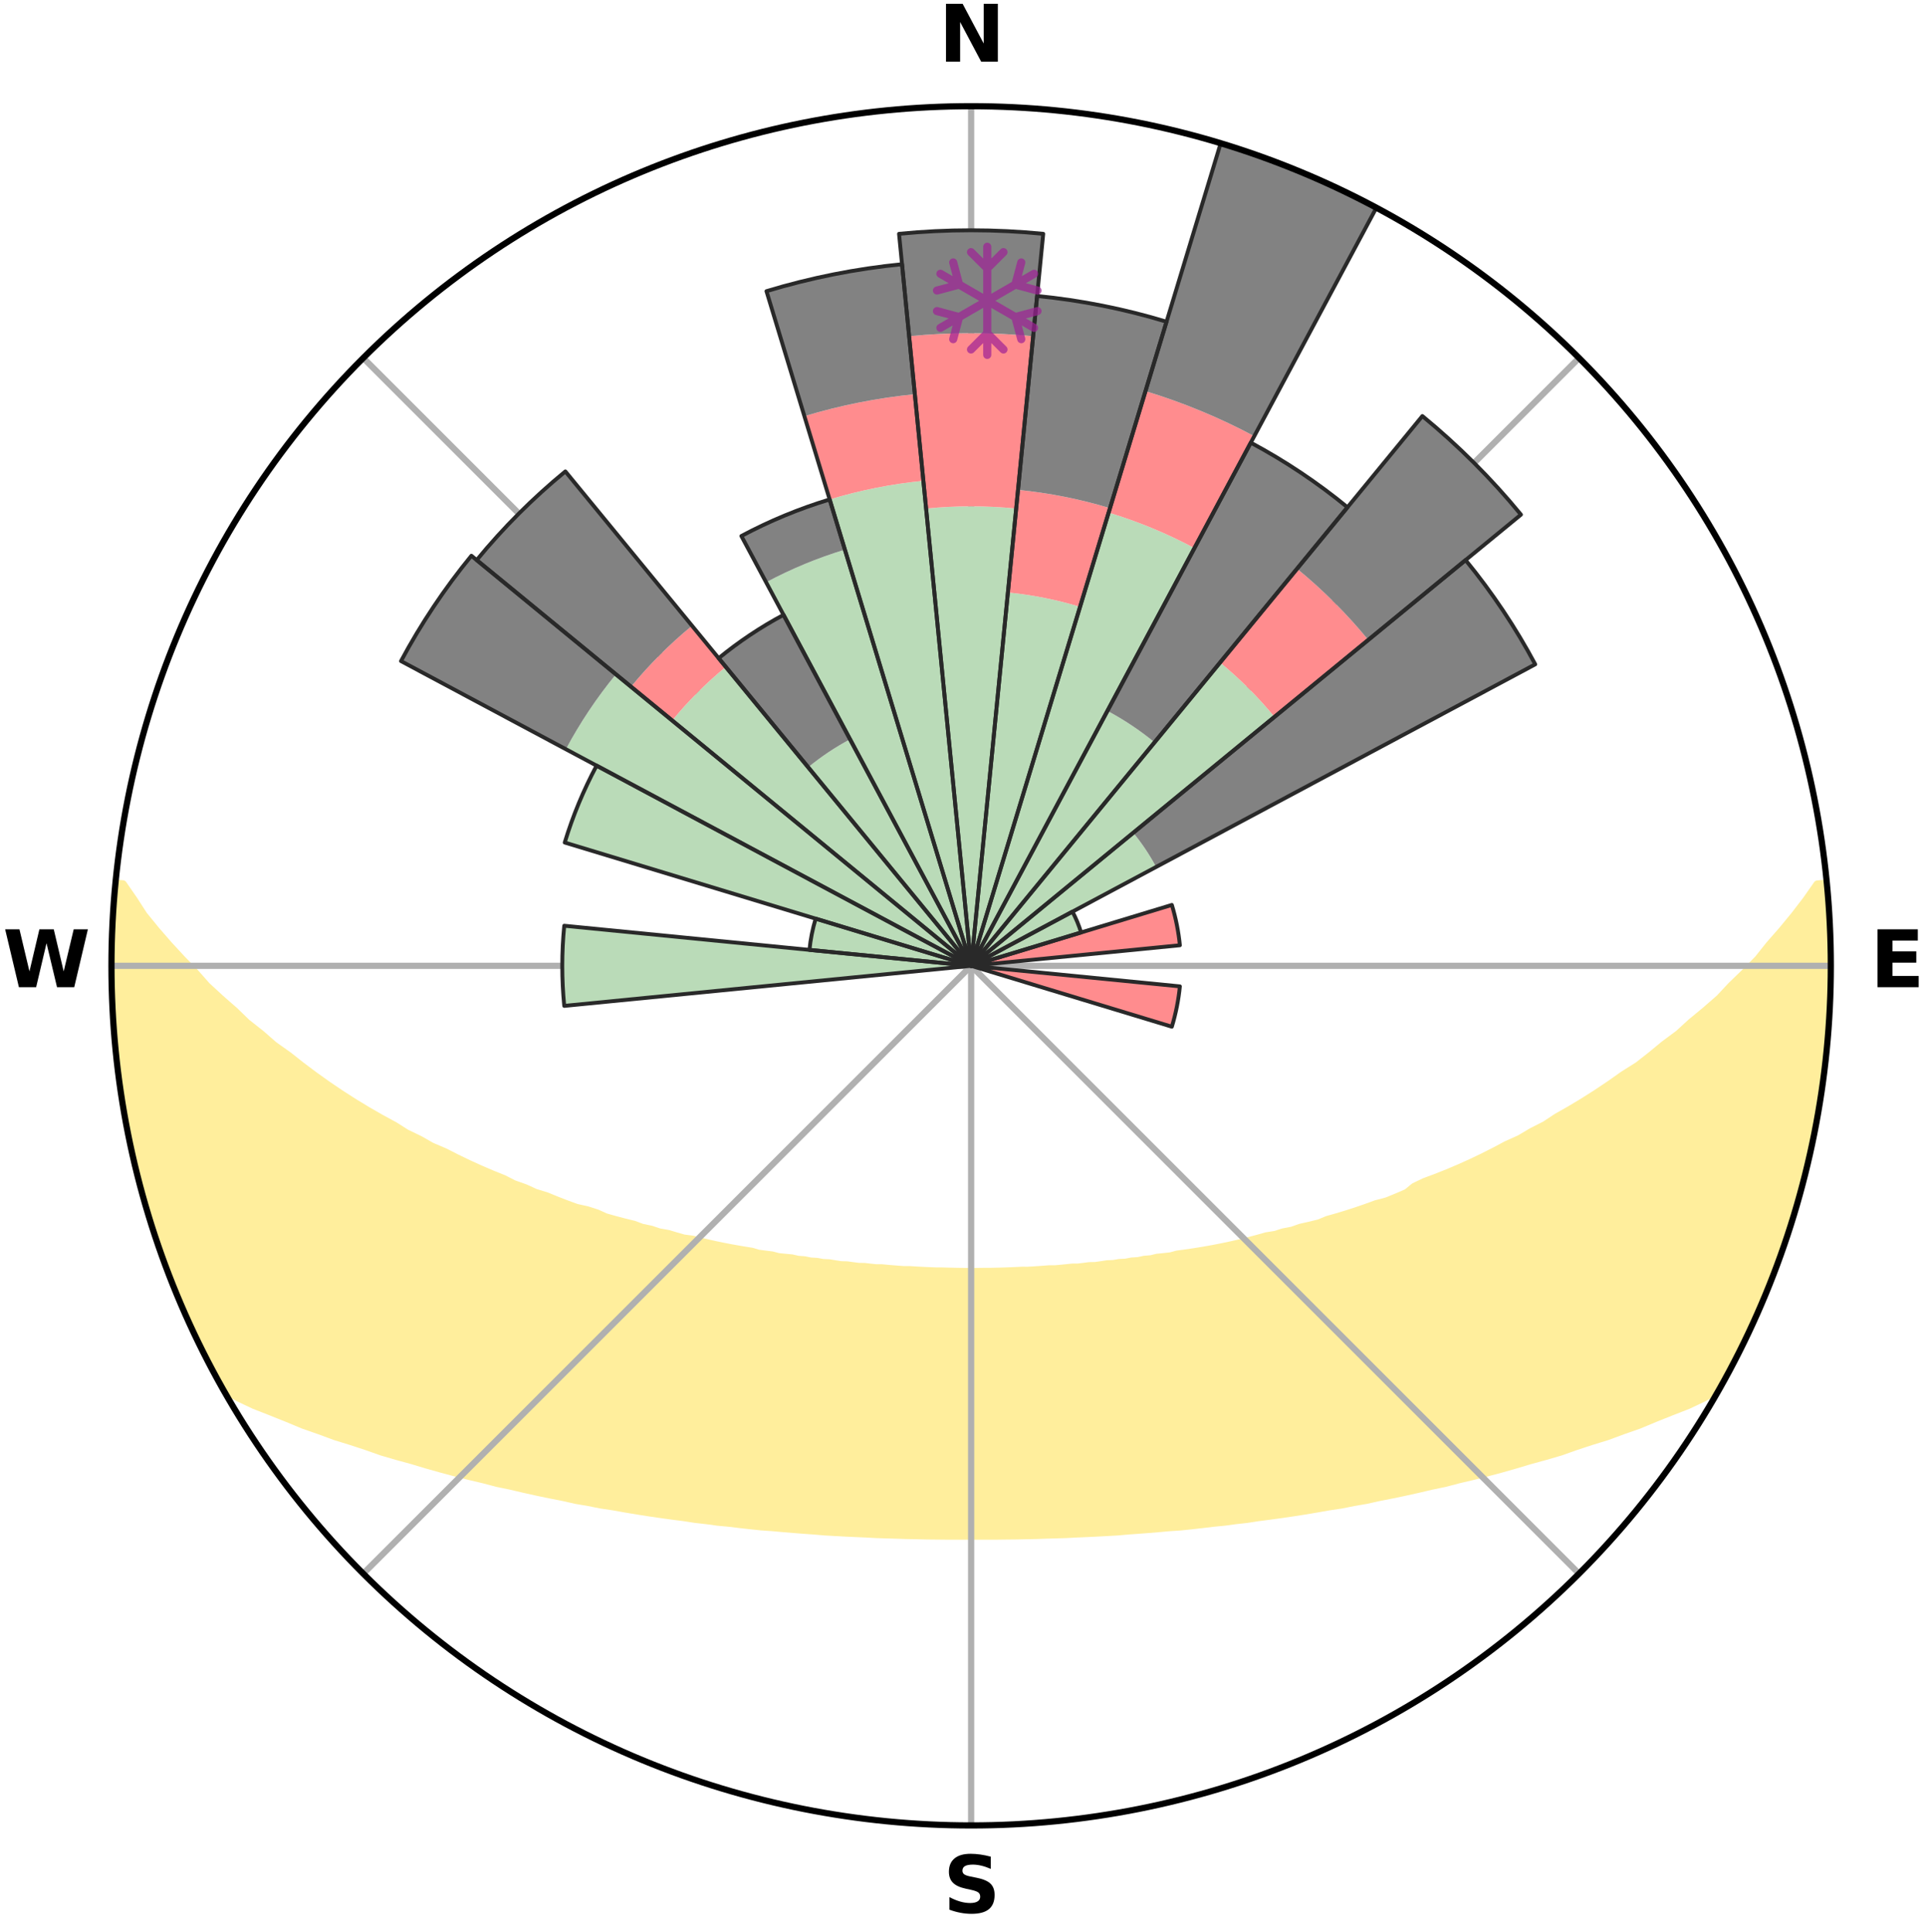 <?xml version="1.0" encoding="utf-8" standalone="no"?>
<!DOCTYPE svg PUBLIC "-//W3C//DTD SVG 1.1//EN"
  "http://www.w3.org/Graphics/SVG/1.1/DTD/svg11.dtd">
<svg xmlns:xlink="http://www.w3.org/1999/xlink" width="248.41pt" height="249.158pt" viewBox="0 0 248.41 249.158" xmlns="http://www.w3.org/2000/svg" version="1.1">
 <title>Ski Rose for 白山一里野温泉スキー場, SAM Hakusan Ichirino Ski Resort</title>
 <defs>
  <style type="text/css">*{stroke-linejoin: round; stroke-linecap: butt}</style>
 </defs>
 <g id="figure_1">
  <g id="patch_1">
   <path d="M 0 249.158 
L 248.41 249.158 
L 248.41 0 
L 0 0 
z
" style="fill: #ffffff"/>
  </g>
  <g id="axes_1">
   <g id="patch_2">
    <path d="M 236.135 124.579 
C 236.135 110.018 233.267 95.599 227.695 82.147 
C 222.122 68.695 213.955 56.471 203.659 46.175 
C 193.363 35.879 181.139 27.711 167.687 22.139 
C 154.235 16.567 139.815 13.699 125.255 13.699 
C 110.694 13.699 96.275 16.567 82.823 22.139 
C 69.371 27.711 57.147 35.879 46.851 46.175 
C 36.555 56.471 28.387 68.695 22.815 82.147 
C 17.243 95.599 14.375 110.018 14.375 124.579 
C 14.375 139.14 17.243 153.559 22.815 167.011 
C 28.387 180.463 36.555 192.687 46.851 202.983 
C 57.147 213.279 69.371 221.447 82.823 227.019 
C 96.275 232.591 110.694 235.459 125.255 235.459 
C 139.815 235.459 154.235 232.591 167.687 227.019 
C 181.139 221.447 193.363 213.279 203.659 202.983 
C 213.955 192.687 222.122 180.463 227.695 167.011 
C 233.267 153.559 236.135 139.14 236.135 124.579 
M 125.255 124.579 
C 125.255 124.579 125.255 124.579 125.255 124.579 
C 125.255 124.579 125.255 124.579 125.255 124.579 
C 125.255 124.579 125.255 124.579 125.255 124.579 
C 125.255 124.579 125.255 124.579 125.255 124.579 
C 125.255 124.579 125.255 124.579 125.255 124.579 
C 125.255 124.579 125.255 124.579 125.255 124.579 
C 125.255 124.579 125.255 124.579 125.255 124.579 
C 125.255 124.579 125.255 124.579 125.255 124.579 
C 125.255 124.579 125.255 124.579 125.255 124.579 
C 125.255 124.579 125.255 124.579 125.255 124.579 
C 125.255 124.579 125.255 124.579 125.255 124.579 
C 125.255 124.579 125.255 124.579 125.255 124.579 
C 125.255 124.579 125.255 124.579 125.255 124.579 
C 125.255 124.579 125.255 124.579 125.255 124.579 
C 125.255 124.579 125.255 124.579 125.255 124.579 
C 125.255 124.579 125.255 124.579 125.255 124.579 
z
" style="fill: #ffffff"/>
   </g>
   <g id="PolyCollection_1">
    <defs>
     <path id="m76ae85a23d" d="M 235.559 -135.2 
L 234.395 -135.088 
L 232.972 -133.057 
L 231.451 -131.074 
L 229.863 -129.146 
L 228.222 -127.275 
L 226.783 -125.465 
L 225.062 -123.708 
L 223.307 -122.011 
L 221.768 -120.365 
L 219.955 -118.787 
L 218.118 -117.271 
L 216.504 -115.793 
L 214.624 -114.397 
L 212.971 -113.031 
L 211.3 -111.72 
L 209.373 -110.503 
L 207.675 -109.303 
L 205.966 -108.158 
L 204.247 -107.067 
L 202.521 -106.029 
L 200.789 -105.045 
L 199.283 -104.049 
L 197.543 -103.166 
L 196.028 -102.264 
L 194.286 -101.481 
L 192.769 -100.671 
L 191.25 -99.904 
L 189.733 -99.18 
L 188.218 -98.499 
L 186.708 -97.859 
L 185.202 -97.26 
L 183.703 -96.701 
L 182.411 -96.082 
L 181.474 -95.313 
L 180.186 -94.754 
L 178.903 -94.226 
L 177.442 -93.839 
L 176.174 -93.376 
L 174.914 -92.943 
L 173.662 -92.539 
L 172.419 -92.164 
L 171.187 -91.816 
L 170.125 -91.377 
L 168.911 -91.08 
L 167.71 -90.809 
L 166.669 -90.44 
L 165.491 -90.214 
L 164.465 -89.888 
L 163.312 -89.706 
L 162.305 -89.42 
L 161.305 -89.152 
L 160.314 -88.903 
L 159.331 -88.671 
L 158.356 -88.455 
L 157.391 -88.256 
L 156.436 -88.071 
L 155.49 -87.901 
L 154.554 -87.745 
L 153.629 -87.601 
L 152.714 -87.47 
L 151.81 -87.35 
L 150.996 -87.126 
L 150.109 -87.028 
L 149.234 -86.94 
L 148.437 -86.75 
L 147.579 -86.679 
L 146.793 -86.51 
L 145.954 -86.456 
L 145.178 -86.306 
L 144.357 -86.265 
L 143.593 -86.133 
L 142.79 -86.103 
L 142.036 -85.986 
L 141.286 -85.877 
L 140.506 -85.861 
L 139.767 -85.766 
L 139.031 -85.678 
L 138.273 -85.671 
L 137.547 -85.594 
L 136.824 -85.523 
L 136.104 -85.458 
L 135.372 -85.459 
L 134.66 -85.403 
L 133.951 -85.352 
L 133.245 -85.306 
L 132.541 -85.265 
L 131.833 -85.269 
L 131.135 -85.234 
L 130.439 -85.204 
L 129.744 -85.178 
L 129.051 -85.156 
L 128.359 -85.138 
L 127.668 -85.124 
L 126.977 -85.125 
L 126.288 -85.115 
L 125.599 -85.109 
L 124.91 -85.109 
L 124.221 -85.115 
L 123.532 -85.124 
L 122.843 -85.138 
L 122.152 -85.156 
L 121.461 -85.177 
L 120.766 -85.177 
L 120.071 -85.203 
L 119.375 -85.233 
L 118.676 -85.268 
L 117.976 -85.308 
L 117.274 -85.352 
L 116.558 -85.351 
L 115.849 -85.402 
L 115.137 -85.458 
L 114.423 -85.52 
L 113.705 -85.588 
L 112.962 -85.592 
L 112.236 -85.669 
L 111.506 -85.753 
L 110.743 -85.764 
L 110.003 -85.86 
L 109.259 -85.963 
L 108.473 -85.984 
L 107.719 -86.101 
L 106.962 -86.227 
L 106.151 -86.264 
L 105.383 -86.405 
L 104.555 -86.454 
L 103.775 -86.614 
L 102.929 -86.678 
L 102.139 -86.858 
L 101.275 -86.938 
L 100.399 -87.027 
L 99.592 -87.239 
L 98.699 -87.349 
L 97.795 -87.469 
L 96.971 -87.719 
L 96.05 -87.864 
L 95.119 -88.021 
L 94.177 -88.192 
L 93.226 -88.377 
L 92.265 -88.577 
L 91.295 -88.793 
L 90.317 -89.026 
L 89.329 -89.275 
L 88.204 -89.419 
L 87.197 -89.705 
L 86.183 -90.011 
L 85.019 -90.215 
L 83.988 -90.561 
L 82.8 -90.809 
L 81.755 -91.2 
L 80.545 -91.496 
L 79.324 -91.817 
L 78.092 -92.165 
L 77.021 -92.654 
L 75.774 -93.056 
L 74.339 -93.377 
L 73.071 -93.841 
L 71.798 -94.334 
L 70.519 -94.86 
L 69.041 -95.316 
L 67.75 -95.908 
L 66.256 -96.438 
L 64.959 -97.1 
L 63.453 -97.707 
L 61.943 -98.354 
L 60.429 -99.043 
L 58.912 -99.775 
L 57.395 -100.548 
L 55.655 -101.291 
L 54.138 -102.156 
L 52.396 -102.997 
L 50.885 -103.954 
L 49.148 -104.897 
L 47.416 -105.892 
L 45.689 -106.94 
L 43.971 -108.042 
L 42.262 -109.197 
L 40.564 -110.407 
L 38.88 -111.67 
L 37.211 -112.988 
L 35.316 -114.332 
L 33.683 -115.762 
L 31.826 -117.226 
L 30.237 -118.767 
L 28.427 -120.351 
L 26.645 -121.997 
L 25.139 -123.705 
L 23.422 -125.468 
L 21.743 -127.29 
L 20.109 -129.17 
L 18.531 -131.107 
L 17.258 -133.079 
L 15.853 -135.113 
L 15.003 -135.195 
L 15.003 -135.195 
L 14.72 -133.278 
L 14.615 -131.346 
L 14.575 -129.411 
L 14.568 -127.477 
L 14.383 -125.547 
L 14.44 -123.612 
L 14.529 -121.68 
L 14.65 -119.75 
L 14.591 -117.811 
L 14.773 -115.884 
L 14.984 -113.961 
L 15.225 -112.043 
L 15.494 -110.129 
L 15.6 -108.191 
L 15.926 -106.284 
L 16.28 -104.382 
L 16.663 -102.486 
L 17.074 -100.596 
L 17.514 -98.713 
L 17.979 -96.836 
L 18.473 -94.966 
L 18.989 -93.102 
L 19.538 -91.247 
L 20.107 -89.397 
L 20.902 -87.626 
L 21.525 -85.796 
L 22.179 -83.976 
L 22.866 -82.168 
L 23.59 -80.374 
L 24.36 -78.599 
L 25.325 -76.915 
L 26.172 -75.178 
L 26.908 -73.383 
L 27.812 -71.672 
L 28.777 -69.995 
L 30.711 -68.889 
L 32.78 -67.911 
L 34.964 -67.057 
L 37.072 -66.212 
L 39.101 -65.367 
L 41.21 -64.63 
L 43.228 -63.883 
L 45.315 -63.239 
L 47.312 -62.581 
L 49.225 -61.905 
L 51.198 -61.328 
L 53.155 -60.791 
L 55.027 -60.227 
L 56.889 -59.702 
L 58.733 -59.208 
L 60.565 -58.75 
L 62.378 -58.32 
L 64.118 -57.86 
L 65.902 -57.493 
L 67.614 -57.09 
L 69.311 -56.714 
L 70.994 -56.363 
L 72.661 -56.037 
L 74.267 -55.673 
L 75.905 -55.393 
L 77.488 -55.077 
L 79.095 -54.839 
L 80.648 -54.56 
L 82.19 -54.304 
L 83.717 -54.063 
L 85.234 -53.842 
L 86.735 -53.634 
L 88.225 -53.446 
L 89.676 -53.219 
L 91.14 -53.055 
L 92.57 -52.858 
L 94.011 -52.724 
L 95.421 -52.554 
L 96.821 -52.397 
L 98.213 -52.252 
L 99.608 -52.156 
L 100.981 -52.032 
L 102.345 -51.918 
L 103.701 -51.813 
L 105.049 -51.718 
L 106.382 -51.602 
L 107.716 -51.525 
L 109.044 -51.455 
L 110.365 -51.393 
L 111.68 -51.337 
L 112.986 -51.264 
L 114.291 -51.222 
L 115.592 -51.185 
L 116.888 -51.141 
L 118.181 -51.117 
L 119.471 -51.084 
L 120.759 -51.071 
L 122.045 -51.058 
L 123.33 -51.056 
L 124.613 -51.053 
L 125.896 -51.055 
L 127.18 -51.054 
L 128.465 -51.056 
L 129.751 -51.073 
L 131.039 -51.086 
L 132.329 -51.114 
L 133.622 -51.139 
L 134.917 -51.187 
L 136.218 -51.224 
L 137.523 -51.265 
L 138.83 -51.334 
L 140.145 -51.39 
L 141.466 -51.453 
L 142.794 -51.523 
L 144.129 -51.6 
L 145.461 -51.719 
L 146.809 -51.815 
L 148.164 -51.919 
L 149.528 -52.033 
L 150.901 -52.157 
L 152.298 -52.249 
L 153.689 -52.394 
L 155.09 -52.552 
L 156.499 -52.722 
L 157.939 -52.86 
L 159.369 -53.056 
L 160.835 -53.217 
L 162.286 -53.443 
L 163.774 -53.635 
L 165.277 -53.84 
L 166.792 -54.064 
L 168.321 -54.302 
L 169.861 -54.561 
L 171.417 -54.836 
L 173.024 -55.075 
L 174.604 -55.394 
L 176.242 -55.674 
L 177.85 -56.035 
L 179.518 -56.361 
L 181.2 -56.712 
L 182.898 -57.088 
L 184.609 -57.491 
L 186.391 -57.861 
L 188.131 -58.321 
L 189.947 -58.748 
L 191.776 -59.209 
L 193.623 -59.7 
L 195.482 -60.228 
L 197.356 -60.789 
L 199.314 -61.327 
L 201.287 -61.903 
L 203.197 -62.581 
L 205.195 -63.239 
L 207.283 -63.881 
L 209.302 -64.629 
L 211.409 -65.367 
L 213.437 -66.213 
L 215.548 -67.056 
L 217.731 -67.909 
L 219.798 -68.889 
L 221.732 -69.995 
L 222.693 -71.674 
L 223.599 -73.384 
L 224.47 -75.112 
L 225.332 -76.844 
L 226.083 -78.629 
L 226.93 -80.369 
L 227.641 -82.169 
L 228.393 -83.952 
L 229.009 -85.787 
L 229.735 -87.581 
L 230.385 -89.403 
L 230.987 -91.242 
L 231.54 -93.096 
L 232.044 -94.964 
L 232.471 -96.851 
L 233.069 -98.695 
L 233.424 -100.599 
L 233.882 -102.479 
L 234.138 -104.399 
L 234.554 -106.289 
L 234.857 -108.199 
L 235.184 -110.107 
L 235.343 -112.036 
L 235.592 -113.955 
L 235.714 -115.886 
L 235.881 -117.813 
L 236.01 -119.743 
L 235.985 -121.68 
L 236.041 -123.612 
L 236.061 -125.546 
L 236.046 -127.48 
L 235.997 -129.414 
L 235.914 -131.347 
L 235.705 -133.272 
L 235.559 -135.2 
z
" style="stroke: #ffee9c"/>
    </defs>
    <g clip-path="url(#p2ab1365752)">
     <use xlink:href="#m76ae85a23d" x="0" y="249.158" style="fill: #ffee9c; stroke: #ffee9c"/>
    </g>
   </g>
   <g id="matplotlib.axis_1">
    <g id="xtick_1">
     <g id="line2d_1">
      <path d="M 125.255 124.579 
L 125.255 13.699 
" clip-path="url(#p2ab1365752)" style="fill: none; stroke: #b0b0b0; stroke-width: 0.8; stroke-linecap: square"/>
     </g>
     <g id="text_1">
      <!-- N -->
      <g transform="translate(121.07 7.958) scale(0.1 -0.1)">
       <defs>
        <path id="DejaVuSans-Bold-4e" d="M 588 4666 
L 1931 4666 
L 3628 1466 
L 3628 4666 
L 4769 4666 
L 4769 0 
L 3425 0 
L 1728 3200 
L 1728 0 
L 588 0 
L 588 4666 
z
" transform="scale(0.016)"/>
       </defs>
       <use xlink:href="#DejaVuSans-Bold-4e"/>
      </g>
     </g>
    </g>
    <g id="xtick_2">
     <g id="line2d_2">
      <path d="M 125.255 124.579 
L 203.659 46.175 
" clip-path="url(#p2ab1365752)" style="fill: none; stroke: #b0b0b0; stroke-width: 0.8; stroke-linecap: square"/>
     </g>
    </g>
    <g id="xtick_3">
     <g id="line2d_3">
      <path d="M 125.255 124.579 
L 236.135 124.579 
" clip-path="url(#p2ab1365752)" style="fill: none; stroke: #b0b0b0; stroke-width: 0.8; stroke-linecap: square"/>
     </g>
     <g id="text_2">
      <!-- E -->
      <g transform="translate(241.219 127.338) scale(0.1 -0.1)">
       <defs>
        <path id="DejaVuSans-Bold-45" d="M 588 4666 
L 3834 4666 
L 3834 3756 
L 1791 3756 
L 1791 2888 
L 3713 2888 
L 3713 1978 
L 1791 1978 
L 1791 909 
L 3903 909 
L 3903 0 
L 588 0 
L 588 4666 
z
" transform="scale(0.016)"/>
       </defs>
       <use xlink:href="#DejaVuSans-Bold-45"/>
      </g>
     </g>
    </g>
    <g id="xtick_4">
     <g id="line2d_4">
      <path d="M 125.255 124.579 
L 203.659 202.983 
" clip-path="url(#p2ab1365752)" style="fill: none; stroke: #b0b0b0; stroke-width: 0.8; stroke-linecap: square"/>
     </g>
    </g>
    <g id="xtick_5">
     <g id="line2d_5">
      <path d="M 125.255 124.579 
L 125.255 235.459 
" clip-path="url(#p2ab1365752)" style="fill: none; stroke: #b0b0b0; stroke-width: 0.8; stroke-linecap: square"/>
     </g>
     <g id="text_3">
      <!-- S -->
      <g transform="translate(121.654 246.718) scale(0.1 -0.1)">
       <defs>
        <path id="DejaVuSans-Bold-53" d="M 3834 4519 
L 3834 3531 
Q 3450 3703 3084 3790 
Q 2719 3878 2394 3878 
Q 1963 3878 1756 3759 
Q 1550 3641 1550 3391 
Q 1550 3203 1689 3098 
Q 1828 2994 2194 2919 
L 2706 2816 
Q 3484 2659 3812 2340 
Q 4141 2022 4141 1434 
Q 4141 663 3683 286 
Q 3225 -91 2284 -91 
Q 1841 -91 1394 -6 
Q 947 78 500 244 
L 500 1259 
Q 947 1022 1364 901 
Q 1781 781 2169 781 
Q 2563 781 2772 912 
Q 2981 1044 2981 1288 
Q 2981 1506 2839 1625 
Q 2697 1744 2272 1838 
L 1806 1941 
Q 1106 2091 782 2419 
Q 459 2747 459 3303 
Q 459 4000 909 4375 
Q 1359 4750 2203 4750 
Q 2588 4750 2994 4692 
Q 3400 4634 3834 4519 
z
" transform="scale(0.016)"/>
       </defs>
       <use xlink:href="#DejaVuSans-Bold-53"/>
      </g>
     </g>
    </g>
    <g id="xtick_6">
     <g id="line2d_6">
      <path d="M 125.255 124.579 
L 46.851 202.983 
" clip-path="url(#p2ab1365752)" style="fill: none; stroke: #b0b0b0; stroke-width: 0.8; stroke-linecap: square"/>
     </g>
    </g>
    <g id="xtick_7">
     <g id="line2d_7">
      <path d="M 125.255 124.579 
L 14.375 124.579 
" clip-path="url(#p2ab1365752)" style="fill: none; stroke: #b0b0b0; stroke-width: 0.8; stroke-linecap: square"/>
     </g>
     <g id="text_4">
      <!-- W -->
      <g transform="translate(0.36 127.338) scale(0.1 -0.1)">
       <defs>
        <path id="DejaVuSans-Bold-57" d="M 191 4666 
L 1344 4666 
L 2150 1275 
L 2950 4666 
L 4109 4666 
L 4909 1275 
L 5716 4666 
L 6859 4666 
L 5759 0 
L 4372 0 
L 3525 3547 
L 2688 0 
L 1300 0 
L 191 4666 
z
" transform="scale(0.016)"/>
       </defs>
       <use xlink:href="#DejaVuSans-Bold-57"/>
      </g>
     </g>
    </g>
    <g id="xtick_8">
     <g id="line2d_8">
      <path d="M 125.255 124.579 
L 46.851 46.175 
" clip-path="url(#p2ab1365752)" style="fill: none; stroke: #b0b0b0; stroke-width: 0.8; stroke-linecap: square"/>
     </g>
    </g>
   </g>
   <g id="matplotlib.axis_2"/>
   <g id="patch_3">
    <path d="M 125.255 124.579 
C 125.255 124.579 125.255 124.579 125.255 124.579 
C 125.255 124.579 125.255 124.579 125.255 124.579 
L 125.255 124.579 
C 125.255 124.579 125.255 124.579 125.255 124.579 
C 125.255 124.579 125.255 124.579 125.255 124.579 
z
" clip-path="url(#p2ab1365752)" style="fill: #d9d9d9"/>
   </g>
   <g id="patch_4">
    <path d="M 125.255 124.579 
C 125.255 124.579 125.255 124.579 125.255 124.579 
C 125.255 124.579 125.255 124.579 125.255 124.579 
L 125.255 124.579 
C 125.255 124.579 125.255 124.579 125.255 124.579 
C 125.255 124.579 125.255 124.579 125.255 124.579 
z
" clip-path="url(#p2ab1365752)" style="fill: #d9d9d9"/>
   </g>
   <g id="patch_5">
    <path d="M 125.255 124.579 
C 125.255 124.579 125.255 124.579 125.255 124.579 
C 125.255 124.579 125.255 124.579 125.255 124.579 
L 125.255 124.579 
C 125.255 124.579 125.255 124.579 125.255 124.579 
C 125.255 124.579 125.255 124.579 125.255 124.579 
z
" clip-path="url(#p2ab1365752)" style="fill: #d9d9d9"/>
   </g>
   <g id="patch_6">
    <path d="M 125.255 124.579 
C 125.255 124.579 125.255 124.579 125.255 124.579 
C 125.255 124.579 125.255 124.579 125.255 124.579 
L 125.255 124.579 
C 125.255 124.579 125.255 124.579 125.255 124.579 
C 125.255 124.579 125.255 124.579 125.255 124.579 
z
" clip-path="url(#p2ab1365752)" style="fill: #d9d9d9"/>
   </g>
   <g id="patch_7">
    <path d="M 125.255 124.579 
C 125.255 124.579 125.255 124.579 125.255 124.579 
C 125.255 124.579 125.255 124.579 125.255 124.579 
L 125.255 124.579 
C 125.255 124.579 125.255 124.579 125.255 124.579 
C 125.255 124.579 125.255 124.579 125.255 124.579 
z
" clip-path="url(#p2ab1365752)" style="fill: #d9d9d9"/>
   </g>
   <g id="patch_8">
    <path d="M 125.255 124.579 
C 125.255 124.579 125.255 124.579 125.255 124.579 
C 125.255 124.579 125.255 124.579 125.255 124.579 
L 125.255 124.579 
C 125.255 124.579 125.255 124.579 125.255 124.579 
C 125.255 124.579 125.255 124.579 125.255 124.579 
z
" clip-path="url(#p2ab1365752)" style="fill: #d9d9d9"/>
   </g>
   <g id="patch_9">
    <path d="M 125.255 124.579 
C 125.255 124.579 125.255 124.579 125.255 124.579 
C 125.255 124.579 125.255 124.579 125.255 124.579 
L 125.255 124.579 
C 125.255 124.579 125.255 124.579 125.255 124.579 
C 125.255 124.579 125.255 124.579 125.255 124.579 
z
" clip-path="url(#p2ab1365752)" style="fill: #d9d9d9"/>
   </g>
   <g id="patch_10">
    <path d="M 125.255 124.579 
C 125.255 124.579 125.255 124.579 125.255 124.579 
C 125.255 124.579 125.255 124.579 125.255 124.579 
L 125.255 124.579 
C 125.255 124.579 125.255 124.579 125.255 124.579 
C 125.255 124.579 125.255 124.579 125.255 124.579 
z
" clip-path="url(#p2ab1365752)" style="fill: #d9d9d9"/>
   </g>
   <g id="patch_11">
    <path d="M 125.255 124.579 
C 125.255 124.579 125.255 124.579 125.255 124.579 
C 125.255 124.579 125.255 124.579 125.255 124.579 
L 125.255 124.579 
C 125.255 124.579 125.255 124.579 125.255 124.579 
C 125.255 124.579 125.255 124.579 125.255 124.579 
z
" clip-path="url(#p2ab1365752)" style="fill: #d9d9d9"/>
   </g>
   <g id="patch_12">
    <path d="M 125.255 124.579 
C 125.255 124.579 125.255 124.579 125.255 124.579 
C 125.255 124.579 125.255 124.579 125.255 124.579 
L 125.255 124.579 
C 125.255 124.579 125.255 124.579 125.255 124.579 
C 125.255 124.579 125.255 124.579 125.255 124.579 
z
" clip-path="url(#p2ab1365752)" style="fill: #d9d9d9"/>
   </g>
   <g id="patch_13">
    <path d="M 125.255 124.579 
C 125.255 124.579 125.255 124.579 125.255 124.579 
C 125.255 124.579 125.255 124.579 125.255 124.579 
L 125.255 124.579 
C 125.255 124.579 125.255 124.579 125.255 124.579 
C 125.255 124.579 125.255 124.579 125.255 124.579 
z
" clip-path="url(#p2ab1365752)" style="fill: #d9d9d9"/>
   </g>
   <g id="patch_14">
    <path d="M 125.255 124.579 
C 125.255 124.579 125.255 124.579 125.255 124.579 
C 125.255 124.579 125.255 124.579 125.255 124.579 
L 125.255 124.579 
C 125.255 124.579 125.255 124.579 125.255 124.579 
C 125.255 124.579 125.255 124.579 125.255 124.579 
z
" clip-path="url(#p2ab1365752)" style="fill: #d9d9d9"/>
   </g>
   <g id="patch_15">
    <path d="M 125.255 124.579 
C 125.255 124.579 125.255 124.579 125.255 124.579 
C 125.255 124.579 125.255 124.579 125.255 124.579 
L 125.255 124.579 
C 125.255 124.579 125.255 124.579 125.255 124.579 
C 125.255 124.579 125.255 124.579 125.255 124.579 
z
" clip-path="url(#p2ab1365752)" style="fill: #d9d9d9"/>
   </g>
   <g id="patch_16">
    <path d="M 125.255 124.579 
C 125.255 124.579 125.255 124.579 125.255 124.579 
C 125.255 124.579 125.255 124.579 125.255 124.579 
L 125.255 124.579 
C 125.255 124.579 125.255 124.579 125.255 124.579 
C 125.255 124.579 125.255 124.579 125.255 124.579 
z
" clip-path="url(#p2ab1365752)" style="fill: #d9d9d9"/>
   </g>
   <g id="patch_17">
    <path d="M 125.255 124.579 
C 125.255 124.579 125.255 124.579 125.255 124.579 
C 125.255 124.579 125.255 124.579 125.255 124.579 
L 125.255 124.579 
C 125.255 124.579 125.255 124.579 125.255 124.579 
C 125.255 124.579 125.255 124.579 125.255 124.579 
z
" clip-path="url(#p2ab1365752)" style="fill: #d9d9d9"/>
   </g>
   <g id="patch_18">
    <path d="M 125.255 124.579 
C 125.255 124.579 125.255 124.579 125.255 124.579 
C 125.255 124.579 125.255 124.579 125.255 124.579 
L 125.255 124.579 
C 125.255 124.579 125.255 124.579 125.255 124.579 
C 125.255 124.579 125.255 124.579 125.255 124.579 
z
" clip-path="url(#p2ab1365752)" style="fill: #d9d9d9"/>
   </g>
   <g id="patch_19">
    <path d="M 125.255 124.579 
C 125.255 124.579 125.255 124.579 125.255 124.579 
C 125.255 124.579 125.255 124.579 125.255 124.579 
L 125.255 124.579 
C 125.255 124.579 125.255 124.579 125.255 124.579 
C 125.255 124.579 125.255 124.579 125.255 124.579 
z
" clip-path="url(#p2ab1365752)" style="fill: #d9d9d9"/>
   </g>
   <g id="patch_20">
    <path d="M 125.255 124.579 
C 125.255 124.579 125.255 124.579 125.255 124.579 
C 125.255 124.579 125.255 124.579 125.255 124.579 
L 125.255 124.579 
C 125.255 124.579 125.255 124.579 125.255 124.579 
C 125.255 124.579 125.255 124.579 125.255 124.579 
z
" clip-path="url(#p2ab1365752)" style="fill: #d9d9d9"/>
   </g>
   <g id="patch_21">
    <path d="M 125.255 124.579 
C 125.255 124.579 125.255 124.579 125.255 124.579 
C 125.255 124.579 125.255 124.579 125.255 124.579 
L 125.255 124.579 
C 125.255 124.579 125.255 124.579 125.255 124.579 
C 125.255 124.579 125.255 124.579 125.255 124.579 
z
" clip-path="url(#p2ab1365752)" style="fill: #d9d9d9"/>
   </g>
   <g id="patch_22">
    <path d="M 125.255 124.579 
C 125.255 124.579 125.255 124.579 125.255 124.579 
C 125.255 124.579 125.255 124.579 125.255 124.579 
L 125.255 124.579 
C 125.255 124.579 125.255 124.579 125.255 124.579 
C 125.255 124.579 125.255 124.579 125.255 124.579 
z
" clip-path="url(#p2ab1365752)" style="fill: #d9d9d9"/>
   </g>
   <g id="patch_23">
    <path d="M 125.255 124.579 
C 125.255 124.579 125.255 124.579 125.255 124.579 
C 125.255 124.579 125.255 124.579 125.255 124.579 
L 125.255 124.579 
C 125.255 124.579 125.255 124.579 125.255 124.579 
C 125.255 124.579 125.255 124.579 125.255 124.579 
z
" clip-path="url(#p2ab1365752)" style="fill: #d9d9d9"/>
   </g>
   <g id="patch_24">
    <path d="M 125.255 124.579 
C 125.255 124.579 125.255 124.579 125.255 124.579 
C 125.255 124.579 125.255 124.579 125.255 124.579 
L 125.255 124.579 
C 125.255 124.579 125.255 124.579 125.255 124.579 
C 125.255 124.579 125.255 124.579 125.255 124.579 
z
" clip-path="url(#p2ab1365752)" style="fill: #d9d9d9"/>
   </g>
   <g id="patch_25">
    <path d="M 125.255 124.579 
C 125.255 124.579 125.255 124.579 125.255 124.579 
C 125.255 124.579 125.255 124.579 125.255 124.579 
L 125.255 124.579 
C 125.255 124.579 125.255 124.579 125.255 124.579 
C 125.255 124.579 125.255 124.579 125.255 124.579 
z
" clip-path="url(#p2ab1365752)" style="fill: #d9d9d9"/>
   </g>
   <g id="patch_26">
    <path d="M 125.255 124.579 
C 125.255 124.579 125.255 124.579 125.255 124.579 
C 125.255 124.579 125.255 124.579 125.255 124.579 
L 125.255 124.579 
C 125.255 124.579 125.255 124.579 125.255 124.579 
C 125.255 124.579 125.255 124.579 125.255 124.579 
z
" clip-path="url(#p2ab1365752)" style="fill: #d9d9d9"/>
   </g>
   <g id="patch_27">
    <path d="M 125.255 124.579 
C 125.255 124.579 125.255 124.579 125.255 124.579 
C 125.255 124.579 125.255 124.579 125.255 124.579 
L 125.255 124.579 
C 125.255 124.579 125.255 124.579 125.255 124.579 
C 125.255 124.579 125.255 124.579 125.255 124.579 
z
" clip-path="url(#p2ab1365752)" style="fill: #d9d9d9"/>
   </g>
   <g id="patch_28">
    <path d="M 125.255 124.579 
C 125.255 124.579 125.255 124.579 125.255 124.579 
C 125.255 124.579 125.255 124.579 125.255 124.579 
L 125.255 124.579 
C 125.255 124.579 125.255 124.579 125.255 124.579 
C 125.255 124.579 125.255 124.579 125.255 124.579 
z
" clip-path="url(#p2ab1365752)" style="fill: #d9d9d9"/>
   </g>
   <g id="patch_29">
    <path d="M 125.255 124.579 
C 125.255 124.579 125.255 124.579 125.255 124.579 
C 125.255 124.579 125.255 124.579 125.255 124.579 
L 125.255 124.579 
C 125.255 124.579 125.255 124.579 125.255 124.579 
C 125.255 124.579 125.255 124.579 125.255 124.579 
z
" clip-path="url(#p2ab1365752)" style="fill: #d9d9d9"/>
   </g>
   <g id="patch_30">
    <path d="M 125.255 124.579 
C 125.255 124.579 125.255 124.579 125.255 124.579 
C 125.255 124.579 125.255 124.579 125.255 124.579 
L 125.255 124.579 
C 125.255 124.579 125.255 124.579 125.255 124.579 
C 125.255 124.579 125.255 124.579 125.255 124.579 
z
" clip-path="url(#p2ab1365752)" style="fill: #d9d9d9"/>
   </g>
   <g id="patch_31">
    <path d="M 125.255 124.579 
C 125.255 124.579 125.255 124.579 125.255 124.579 
C 125.255 124.579 125.255 124.579 125.255 124.579 
L 125.255 124.579 
C 125.255 124.579 125.255 124.579 125.255 124.579 
C 125.255 124.579 125.255 124.579 125.255 124.579 
z
" clip-path="url(#p2ab1365752)" style="fill: #d9d9d9"/>
   </g>
   <g id="patch_32">
    <path d="M 125.255 124.579 
C 125.255 124.579 125.255 124.579 125.255 124.579 
C 125.255 124.579 125.255 124.579 125.255 124.579 
L 125.255 124.579 
C 125.255 124.579 125.255 124.579 125.255 124.579 
C 125.255 124.579 125.255 124.579 125.255 124.579 
z
" clip-path="url(#p2ab1365752)" style="fill: #d9d9d9"/>
   </g>
   <g id="patch_33">
    <path d="M 125.255 124.579 
C 125.255 124.579 125.255 124.579 125.255 124.579 
C 125.255 124.579 125.255 124.579 125.255 124.579 
L 125.255 124.579 
C 125.255 124.579 125.255 124.579 125.255 124.579 
C 125.255 124.579 125.255 124.579 125.255 124.579 
z
" clip-path="url(#p2ab1365752)" style="fill: #d9d9d9"/>
   </g>
   <g id="patch_34">
    <path d="M 125.255 124.579 
C 125.255 124.579 125.255 124.579 125.255 124.579 
C 125.255 124.579 125.255 124.579 125.255 124.579 
L 125.255 124.579 
C 125.255 124.579 125.255 124.579 125.255 124.579 
C 125.255 124.579 125.255 124.579 125.255 124.579 
z
" clip-path="url(#p2ab1365752)" style="fill: #d9d9d9"/>
   </g>
   <g id="patch_35">
    <path d="M 125.255 124.579 
C 125.255 124.579 125.255 124.579 125.255 124.579 
C 125.255 124.579 125.255 124.579 125.255 124.579 
L 131.064 65.597 
C 129.134 65.406 127.195 65.311 125.255 65.311 
C 123.315 65.311 121.376 65.406 119.446 65.597 
z
" clip-path="url(#p2ab1365752)" style="fill: #badbb8"/>
   </g>
   <g id="patch_36">
    <path d="M 125.255 124.579 
C 125.255 124.579 125.255 124.579 125.255 124.579 
C 125.255 124.579 125.255 124.579 125.255 124.579 
L 139.302 78.271 
C 137.787 77.811 136.249 77.426 134.696 77.117 
C 133.142 76.808 131.574 76.575 129.998 76.42 
z
" clip-path="url(#p2ab1365752)" style="fill: #badbb8"/>
   </g>
   <g id="patch_37">
    <path d="M 125.255 124.579 
C 125.255 124.579 125.255 124.579 125.255 124.579 
C 125.255 124.579 125.255 124.579 125.255 124.579 
L 154.053 70.701 
C 152.29 69.758 150.481 68.903 148.634 68.138 
C 146.786 67.372 144.902 66.698 142.989 66.118 
z
" clip-path="url(#p2ab1365752)" style="fill: #badbb8"/>
   </g>
   <g id="patch_38">
    <path d="M 125.255 124.579 
C 125.255 124.579 125.255 124.579 125.255 124.579 
C 125.255 124.579 125.255 124.579 125.255 124.579 
L 148.91 95.755 
C 147.967 94.98 146.986 94.253 145.971 93.575 
C 144.956 92.897 143.909 92.269 142.833 91.694 
z
" clip-path="url(#p2ab1365752)" style="fill: #badbb8"/>
   </g>
   <g id="patch_39">
    <path d="M 125.255 124.579 
C 125.255 124.579 125.255 124.579 125.255 124.579 
C 125.255 124.579 125.255 124.579 125.255 124.579 
L 164.377 92.473 
C 163.326 91.192 162.213 89.964 161.041 88.793 
C 159.87 87.621 158.642 86.508 157.361 85.457 
z
" clip-path="url(#p2ab1365752)" style="fill: #badbb8"/>
   </g>
   <g id="patch_40">
    <path d="M 125.255 124.579 
C 125.255 124.579 125.255 124.579 125.255 124.579 
C 125.255 124.579 125.255 124.579 125.255 124.579 
L 149.113 111.827 
C 148.695 111.046 148.24 110.286 147.748 109.55 
C 147.256 108.814 146.728 108.102 146.166 107.417 
z
" clip-path="url(#p2ab1365752)" style="fill: #badbb8"/>
   </g>
   <g id="patch_41">
    <path d="M 125.255 124.579 
C 125.255 124.579 125.255 124.579 125.255 124.579 
C 125.255 124.579 125.255 124.579 125.255 124.579 
L 139.434 120.278 
C 139.293 119.814 139.13 119.357 138.944 118.909 
C 138.758 118.461 138.551 118.022 138.322 117.594 
z
" clip-path="url(#p2ab1365752)" style="fill: #badbb8"/>
   </g>
   <g id="patch_42">
    <path d="M 125.255 124.579 
C 125.255 124.579 125.255 124.579 125.255 124.579 
C 125.255 124.579 125.255 124.579 125.255 124.579 
L 125.255 124.579 
C 125.255 124.579 125.255 124.579 125.255 124.579 
C 125.255 124.579 125.255 124.579 125.255 124.579 
z
" clip-path="url(#p2ab1365752)" style="fill: #badbb8"/>
   </g>
   <g id="patch_43">
    <path d="M 125.255 124.579 
C 125.255 124.579 125.255 124.579 125.255 124.579 
C 125.255 124.579 125.255 124.579 125.255 124.579 
L 125.255 124.579 
C 125.255 124.579 125.255 124.579 125.255 124.579 
C 125.255 124.579 125.255 124.579 125.255 124.579 
z
" clip-path="url(#p2ab1365752)" style="fill: #badbb8"/>
   </g>
   <g id="patch_44">
    <path d="M 125.255 124.579 
C 125.255 124.579 125.255 124.579 125.255 124.579 
C 125.255 124.579 125.255 124.579 125.255 124.579 
L 125.255 124.579 
C 125.255 124.579 125.255 124.579 125.255 124.579 
C 125.255 124.579 125.255 124.579 125.255 124.579 
z
" clip-path="url(#p2ab1365752)" style="fill: #badbb8"/>
   </g>
   <g id="patch_45">
    <path d="M 125.255 124.579 
C 125.255 124.579 125.255 124.579 125.255 124.579 
C 125.255 124.579 125.255 124.579 125.255 124.579 
L 125.255 124.579 
C 125.255 124.579 125.255 124.579 125.255 124.579 
C 125.255 124.579 125.255 124.579 125.255 124.579 
z
" clip-path="url(#p2ab1365752)" style="fill: #badbb8"/>
   </g>
   <g id="patch_46">
    <path d="M 125.255 124.579 
C 125.255 124.579 125.255 124.579 125.255 124.579 
C 125.255 124.579 125.255 124.579 125.255 124.579 
L 125.255 124.579 
C 125.255 124.579 125.255 124.579 125.255 124.579 
C 125.255 124.579 125.255 124.579 125.255 124.579 
z
" clip-path="url(#p2ab1365752)" style="fill: #badbb8"/>
   </g>
   <g id="patch_47">
    <path d="M 125.255 124.579 
C 125.255 124.579 125.255 124.579 125.255 124.579 
C 125.255 124.579 125.255 124.579 125.255 124.579 
L 125.255 124.579 
C 125.255 124.579 125.255 124.579 125.255 124.579 
C 125.255 124.579 125.255 124.579 125.255 124.579 
z
" clip-path="url(#p2ab1365752)" style="fill: #badbb8"/>
   </g>
   <g id="patch_48">
    <path d="M 125.255 124.579 
C 125.255 124.579 125.255 124.579 125.255 124.579 
C 125.255 124.579 125.255 124.579 125.255 124.579 
L 125.255 124.579 
C 125.255 124.579 125.255 124.579 125.255 124.579 
C 125.255 124.579 125.255 124.579 125.255 124.579 
z
" clip-path="url(#p2ab1365752)" style="fill: #badbb8"/>
   </g>
   <g id="patch_49">
    <path d="M 125.255 124.579 
C 125.255 124.579 125.255 124.579 125.255 124.579 
C 125.255 124.579 125.255 124.579 125.255 124.579 
L 125.255 124.579 
C 125.255 124.579 125.255 124.579 125.255 124.579 
C 125.255 124.579 125.255 124.579 125.255 124.579 
z
" clip-path="url(#p2ab1365752)" style="fill: #badbb8"/>
   </g>
   <g id="patch_50">
    <path d="M 125.255 124.579 
C 125.255 124.579 125.255 124.579 125.255 124.579 
C 125.255 124.579 125.255 124.579 125.255 124.579 
L 125.255 124.579 
C 125.255 124.579 125.255 124.579 125.255 124.579 
C 125.255 124.579 125.255 124.579 125.255 124.579 
z
" clip-path="url(#p2ab1365752)" style="fill: #badbb8"/>
   </g>
   <g id="patch_51">
    <path d="M 125.255 124.579 
C 125.255 124.579 125.255 124.579 125.255 124.579 
C 125.255 124.579 125.255 124.579 125.255 124.579 
L 125.255 124.579 
C 125.255 124.579 125.255 124.579 125.255 124.579 
C 125.255 124.579 125.255 124.579 125.255 124.579 
z
" clip-path="url(#p2ab1365752)" style="fill: #badbb8"/>
   </g>
   <g id="patch_52">
    <path d="M 125.255 124.579 
C 125.255 124.579 125.255 124.579 125.255 124.579 
C 125.255 124.579 125.255 124.579 125.255 124.579 
L 125.255 124.579 
C 125.255 124.579 125.255 124.579 125.255 124.579 
C 125.255 124.579 125.255 124.579 125.255 124.579 
z
" clip-path="url(#p2ab1365752)" style="fill: #badbb8"/>
   </g>
   <g id="patch_53">
    <path d="M 125.255 124.579 
C 125.255 124.579 125.255 124.579 125.255 124.579 
C 125.255 124.579 125.255 124.579 125.255 124.579 
L 125.255 124.579 
C 125.255 124.579 125.255 124.579 125.255 124.579 
C 125.255 124.579 125.255 124.579 125.255 124.579 
z
" clip-path="url(#p2ab1365752)" style="fill: #badbb8"/>
   </g>
   <g id="patch_54">
    <path d="M 125.255 124.579 
C 125.255 124.579 125.255 124.579 125.255 124.579 
C 125.255 124.579 125.255 124.579 125.255 124.579 
L 125.255 124.579 
C 125.255 124.579 125.255 124.579 125.255 124.579 
C 125.255 124.579 125.255 124.579 125.255 124.579 
z
" clip-path="url(#p2ab1365752)" style="fill: #badbb8"/>
   </g>
   <g id="patch_55">
    <path d="M 125.255 124.579 
C 125.255 124.579 125.255 124.579 125.255 124.579 
C 125.255 124.579 125.255 124.579 125.255 124.579 
L 125.255 124.579 
C 125.255 124.579 125.255 124.579 125.255 124.579 
C 125.255 124.579 125.255 124.579 125.255 124.579 
z
" clip-path="url(#p2ab1365752)" style="fill: #badbb8"/>
   </g>
   <g id="patch_56">
    <path d="M 125.255 124.579 
C 125.255 124.579 125.255 124.579 125.255 124.579 
C 125.255 124.579 125.255 124.579 125.255 124.579 
L 125.255 124.579 
C 125.255 124.579 125.255 124.579 125.255 124.579 
C 125.255 124.579 125.255 124.579 125.255 124.579 
z
" clip-path="url(#p2ab1365752)" style="fill: #badbb8"/>
   </g>
   <g id="patch_57">
    <path d="M 125.255 124.579 
C 125.255 124.579 125.255 124.579 125.255 124.579 
C 125.255 124.579 125.255 124.579 125.255 124.579 
L 125.255 124.579 
C 125.255 124.579 125.255 124.579 125.255 124.579 
C 125.255 124.579 125.255 124.579 125.255 124.579 
z
" clip-path="url(#p2ab1365752)" style="fill: #badbb8"/>
   </g>
   <g id="patch_58">
    <path d="M 125.255 124.579 
C 125.255 124.579 125.255 124.579 125.255 124.579 
C 125.255 124.579 125.255 124.579 125.255 124.579 
L 125.255 124.579 
C 125.255 124.579 125.255 124.579 125.255 124.579 
C 125.255 124.579 125.255 124.579 125.255 124.579 
z
" clip-path="url(#p2ab1365752)" style="fill: #badbb8"/>
   </g>
   <g id="patch_59">
    <path d="M 125.255 124.579 
C 125.255 124.579 125.255 124.579 125.255 124.579 
C 125.255 124.579 125.255 124.579 125.255 124.579 
L 72.775 119.41 
C 72.606 121.128 72.521 122.853 72.521 124.579 
C 72.521 126.305 72.606 128.03 72.775 129.748 
z
" clip-path="url(#p2ab1365752)" style="fill: #badbb8"/>
   </g>
   <g id="patch_60">
    <path d="M 125.255 124.579 
C 125.255 124.579 125.255 124.579 125.255 124.579 
C 125.255 124.579 125.255 124.579 125.255 124.579 
L 105.203 118.496 
C 105.004 119.153 104.837 119.818 104.703 120.491 
C 104.569 121.164 104.469 121.843 104.401 122.525 
z
" clip-path="url(#p2ab1365752)" style="fill: #badbb8"/>
   </g>
   <g id="patch_61">
    <path d="M 125.255 124.579 
C 125.255 124.579 125.255 124.579 125.255 124.579 
C 125.255 124.579 125.255 124.579 125.255 124.579 
L 76.947 98.758 
C 76.102 100.339 75.335 101.961 74.648 103.617 
C 73.962 105.274 73.358 106.963 72.837 108.678 
z
" clip-path="url(#p2ab1365752)" style="fill: #badbb8"/>
   </g>
   <g id="patch_62">
    <path d="M 125.255 124.579 
C 125.255 124.579 125.255 124.579 125.255 124.579 
C 125.255 124.579 125.255 124.579 125.255 124.579 
L 79.44 86.98 
C 78.209 88.48 77.053 90.039 75.975 91.652 
C 74.898 93.265 73.9 94.93 72.985 96.64 
z
" clip-path="url(#p2ab1365752)" style="fill: #badbb8"/>
   </g>
   <g id="patch_63">
    <path d="M 125.255 124.579 
C 125.255 124.579 125.255 124.579 125.255 124.579 
C 125.255 124.579 125.255 124.579 125.255 124.579 
L 93.61 86.02 
C 92.348 87.056 91.138 88.153 89.983 89.308 
C 88.829 90.462 87.732 91.673 86.696 92.935 
z
" clip-path="url(#p2ab1365752)" style="fill: #badbb8"/>
   </g>
   <g id="patch_64">
    <path d="M 125.255 124.579 
C 125.255 124.579 125.255 124.579 125.255 124.579 
C 125.255 124.579 125.255 124.579 125.255 124.579 
L 109.637 95.359 
C 108.68 95.871 107.75 96.429 106.848 97.031 
C 105.946 97.634 105.075 98.28 104.236 98.968 
z
" clip-path="url(#p2ab1365752)" style="fill: #badbb8"/>
   </g>
   <g id="patch_65">
    <path d="M 125.255 124.579 
C 125.255 124.579 125.255 124.579 125.255 124.579 
C 125.255 124.579 125.255 124.579 125.255 124.579 
L 108.971 70.898 
C 107.214 71.431 105.484 72.05 103.788 72.753 
C 102.091 73.456 100.431 74.241 98.811 75.107 
z
" clip-path="url(#p2ab1365752)" style="fill: #badbb8"/>
   </g>
   <g id="patch_66">
    <path d="M 125.255 124.579 
C 125.255 124.579 125.255 124.579 125.255 124.579 
C 125.255 124.579 125.255 124.579 125.255 124.579 
L 119.093 62.019 
C 117.045 62.22 115.009 62.522 112.991 62.924 
C 110.973 63.325 108.976 63.826 107.007 64.423 
z
" clip-path="url(#p2ab1365752)" style="fill: #badbb8"/>
   </g>
   <g id="patch_67">
    <path d="M 119.446 65.597 
C 121.376 65.406 123.315 65.311 125.255 65.311 
C 127.195 65.311 129.134 65.406 131.064 65.597 
L 133.254 43.367 
C 130.595 43.105 127.926 42.974 125.255 42.974 
C 122.584 42.974 119.914 43.105 117.256 43.367 
z
" clip-path="url(#p2ab1365752)" style="fill: #ff8c8e"/>
   </g>
   <g id="patch_68">
    <path d="M 129.998 76.42 
C 131.574 76.575 133.142 76.808 134.696 77.117 
C 136.249 77.426 137.787 77.811 139.302 78.271 
L 143.162 65.547 
C 141.23 64.961 139.27 64.47 137.29 64.076 
C 135.309 63.683 133.311 63.386 131.301 63.188 
z
" clip-path="url(#p2ab1365752)" style="fill: #ff8c8e"/>
   </g>
   <g id="patch_69">
    <path d="M 142.989 66.118 
C 144.902 66.698 146.786 67.372 148.634 68.138 
C 150.481 68.903 152.29 69.758 154.053 70.701 
L 161.772 56.261 
C 159.535 55.066 157.242 53.981 154.899 53.011 
C 152.557 52.04 150.168 51.186 147.742 50.45 
z
" clip-path="url(#p2ab1365752)" style="fill: #ff8c8e"/>
   </g>
   <g id="patch_70">
    <path d="M 142.833 91.694 
C 143.909 92.269 144.956 92.897 145.971 93.575 
C 146.986 94.253 147.967 94.98 148.91 95.755 
L 148.91 95.755 
C 147.967 94.98 146.986 94.253 145.971 93.575 
C 144.956 92.897 143.909 92.269 142.833 91.694 
z
" clip-path="url(#p2ab1365752)" style="fill: #ff8c8e"/>
   </g>
   <g id="patch_71">
    <path d="M 157.361 85.457 
C 158.642 86.508 159.87 87.621 161.041 88.793 
C 162.213 89.964 163.326 91.192 164.377 92.473 
L 176.477 82.542 
C 175.101 80.865 173.644 79.257 172.11 77.724 
C 170.577 76.19 168.969 74.733 167.292 73.357 
z
" clip-path="url(#p2ab1365752)" style="fill: #ff8c8e"/>
   </g>
   <g id="patch_72">
    <path d="M 146.166 107.417 
C 146.728 108.102 147.256 108.814 147.748 109.55 
C 148.24 110.286 148.695 111.046 149.113 111.827 
L 149.113 111.827 
C 148.695 111.046 148.24 110.286 147.748 109.55 
C 147.256 108.814 146.728 108.102 146.166 107.417 
z
" clip-path="url(#p2ab1365752)" style="fill: #ff8c8e"/>
   </g>
   <g id="patch_73">
    <path d="M 138.322 117.594 
C 138.551 118.022 138.758 118.461 138.944 118.909 
C 139.13 119.357 139.293 119.814 139.434 120.278 
L 139.434 120.278 
C 139.293 119.814 139.13 119.357 138.944 118.909 
C 138.758 118.461 138.551 118.022 138.322 117.594 
z
" clip-path="url(#p2ab1365752)" style="fill: #ff8c8e"/>
   </g>
   <g id="patch_74">
    <path d="M 125.255 124.579 
C 125.255 124.579 125.255 124.579 125.255 124.579 
C 125.255 124.579 125.255 124.579 125.255 124.579 
L 152.177 121.928 
C 152.09 121.046 151.96 120.17 151.787 119.301 
C 151.614 118.433 151.399 117.574 151.142 116.726 
z
" clip-path="url(#p2ab1365752)" style="fill: #ff8c8e"/>
   </g>
   <g id="patch_75">
    <path d="M 125.255 124.579 
C 125.255 124.579 125.255 124.579 125.255 124.579 
C 125.255 124.579 125.255 124.579 125.255 124.579 
L 125.255 124.579 
C 125.255 124.579 125.255 124.579 125.255 124.579 
C 125.255 124.579 125.255 124.579 125.255 124.579 
z
" clip-path="url(#p2ab1365752)" style="fill: #ff8c8e"/>
   </g>
   <g id="patch_76">
    <path d="M 125.255 124.579 
C 125.255 124.579 125.255 124.579 125.255 124.579 
C 125.255 124.579 125.255 124.579 125.255 124.579 
L 151.142 132.432 
C 151.399 131.585 151.614 130.725 151.787 129.857 
C 151.96 128.988 152.09 128.112 152.177 127.231 
z
" clip-path="url(#p2ab1365752)" style="fill: #ff8c8e"/>
   </g>
   <g id="patch_77">
    <path d="M 125.255 124.579 
C 125.255 124.579 125.255 124.579 125.255 124.579 
C 125.255 124.579 125.255 124.579 125.255 124.579 
L 125.255 124.579 
C 125.255 124.579 125.255 124.579 125.255 124.579 
C 125.255 124.579 125.255 124.579 125.255 124.579 
z
" clip-path="url(#p2ab1365752)" style="fill: #ff8c8e"/>
   </g>
   <g id="patch_78">
    <path d="M 125.255 124.579 
C 125.255 124.579 125.255 124.579 125.255 124.579 
C 125.255 124.579 125.255 124.579 125.255 124.579 
L 125.255 124.579 
C 125.255 124.579 125.255 124.579 125.255 124.579 
C 125.255 124.579 125.255 124.579 125.255 124.579 
z
" clip-path="url(#p2ab1365752)" style="fill: #ff8c8e"/>
   </g>
   <g id="patch_79">
    <path d="M 125.255 124.579 
C 125.255 124.579 125.255 124.579 125.255 124.579 
C 125.255 124.579 125.255 124.579 125.255 124.579 
L 125.255 124.579 
C 125.255 124.579 125.255 124.579 125.255 124.579 
C 125.255 124.579 125.255 124.579 125.255 124.579 
z
" clip-path="url(#p2ab1365752)" style="fill: #ff8c8e"/>
   </g>
   <g id="patch_80">
    <path d="M 125.255 124.579 
C 125.255 124.579 125.255 124.579 125.255 124.579 
C 125.255 124.579 125.255 124.579 125.255 124.579 
L 125.255 124.579 
C 125.255 124.579 125.255 124.579 125.255 124.579 
C 125.255 124.579 125.255 124.579 125.255 124.579 
z
" clip-path="url(#p2ab1365752)" style="fill: #ff8c8e"/>
   </g>
   <g id="patch_81">
    <path d="M 125.255 124.579 
C 125.255 124.579 125.255 124.579 125.255 124.579 
C 125.255 124.579 125.255 124.579 125.255 124.579 
L 125.255 124.579 
C 125.255 124.579 125.255 124.579 125.255 124.579 
C 125.255 124.579 125.255 124.579 125.255 124.579 
z
" clip-path="url(#p2ab1365752)" style="fill: #ff8c8e"/>
   </g>
   <g id="patch_82">
    <path d="M 125.255 124.579 
C 125.255 124.579 125.255 124.579 125.255 124.579 
C 125.255 124.579 125.255 124.579 125.255 124.579 
L 125.255 124.579 
C 125.255 124.579 125.255 124.579 125.255 124.579 
C 125.255 124.579 125.255 124.579 125.255 124.579 
z
" clip-path="url(#p2ab1365752)" style="fill: #ff8c8e"/>
   </g>
   <g id="patch_83">
    <path d="M 125.255 124.579 
C 125.255 124.579 125.255 124.579 125.255 124.579 
C 125.255 124.579 125.255 124.579 125.255 124.579 
L 125.255 124.579 
C 125.255 124.579 125.255 124.579 125.255 124.579 
C 125.255 124.579 125.255 124.579 125.255 124.579 
z
" clip-path="url(#p2ab1365752)" style="fill: #ff8c8e"/>
   </g>
   <g id="patch_84">
    <path d="M 125.255 124.579 
C 125.255 124.579 125.255 124.579 125.255 124.579 
C 125.255 124.579 125.255 124.579 125.255 124.579 
L 125.255 124.579 
C 125.255 124.579 125.255 124.579 125.255 124.579 
C 125.255 124.579 125.255 124.579 125.255 124.579 
z
" clip-path="url(#p2ab1365752)" style="fill: #ff8c8e"/>
   </g>
   <g id="patch_85">
    <path d="M 125.255 124.579 
C 125.255 124.579 125.255 124.579 125.255 124.579 
C 125.255 124.579 125.255 124.579 125.255 124.579 
L 125.255 124.579 
C 125.255 124.579 125.255 124.579 125.255 124.579 
C 125.255 124.579 125.255 124.579 125.255 124.579 
z
" clip-path="url(#p2ab1365752)" style="fill: #ff8c8e"/>
   </g>
   <g id="patch_86">
    <path d="M 125.255 124.579 
C 125.255 124.579 125.255 124.579 125.255 124.579 
C 125.255 124.579 125.255 124.579 125.255 124.579 
L 125.255 124.579 
C 125.255 124.579 125.255 124.579 125.255 124.579 
C 125.255 124.579 125.255 124.579 125.255 124.579 
z
" clip-path="url(#p2ab1365752)" style="fill: #ff8c8e"/>
   </g>
   <g id="patch_87">
    <path d="M 125.255 124.579 
C 125.255 124.579 125.255 124.579 125.255 124.579 
C 125.255 124.579 125.255 124.579 125.255 124.579 
L 125.255 124.579 
C 125.255 124.579 125.255 124.579 125.255 124.579 
C 125.255 124.579 125.255 124.579 125.255 124.579 
z
" clip-path="url(#p2ab1365752)" style="fill: #ff8c8e"/>
   </g>
   <g id="patch_88">
    <path d="M 125.255 124.579 
C 125.255 124.579 125.255 124.579 125.255 124.579 
C 125.255 124.579 125.255 124.579 125.255 124.579 
L 125.255 124.579 
C 125.255 124.579 125.255 124.579 125.255 124.579 
C 125.255 124.579 125.255 124.579 125.255 124.579 
z
" clip-path="url(#p2ab1365752)" style="fill: #ff8c8e"/>
   </g>
   <g id="patch_89">
    <path d="M 125.255 124.579 
C 125.255 124.579 125.255 124.579 125.255 124.579 
C 125.255 124.579 125.255 124.579 125.255 124.579 
L 125.255 124.579 
C 125.255 124.579 125.255 124.579 125.255 124.579 
C 125.255 124.579 125.255 124.579 125.255 124.579 
z
" clip-path="url(#p2ab1365752)" style="fill: #ff8c8e"/>
   </g>
   <g id="patch_90">
    <path d="M 125.255 124.579 
C 125.255 124.579 125.255 124.579 125.255 124.579 
C 125.255 124.579 125.255 124.579 125.255 124.579 
L 125.255 124.579 
C 125.255 124.579 125.255 124.579 125.255 124.579 
C 125.255 124.579 125.255 124.579 125.255 124.579 
z
" clip-path="url(#p2ab1365752)" style="fill: #ff8c8e"/>
   </g>
   <g id="patch_91">
    <path d="M 72.775 129.748 
C 72.606 128.03 72.521 126.305 72.521 124.579 
C 72.521 122.853 72.606 121.128 72.775 119.41 
L 72.775 119.41 
C 72.606 121.128 72.521 122.853 72.521 124.579 
C 72.521 126.305 72.606 128.03 72.775 129.748 
z
" clip-path="url(#p2ab1365752)" style="fill: #ff8c8e"/>
   </g>
   <g id="patch_92">
    <path d="M 104.401 122.525 
C 104.469 121.843 104.569 121.164 104.703 120.491 
C 104.837 119.818 105.004 119.153 105.203 118.496 
L 105.203 118.496 
C 105.004 119.153 104.837 119.818 104.703 120.491 
C 104.569 121.164 104.469 121.843 104.401 122.525 
z
" clip-path="url(#p2ab1365752)" style="fill: #ff8c8e"/>
   </g>
   <g id="patch_93">
    <path d="M 72.837 108.678 
C 73.358 106.963 73.962 105.274 74.648 103.617 
C 75.335 101.961 76.102 100.339 76.947 98.758 
L 76.947 98.758 
C 76.102 100.339 75.335 101.961 74.648 103.617 
C 73.962 105.274 73.358 106.963 72.837 108.678 
z
" clip-path="url(#p2ab1365752)" style="fill: #ff8c8e"/>
   </g>
   <g id="patch_94">
    <path d="M 72.985 96.64 
C 73.9 94.93 74.898 93.265 75.975 91.652 
C 77.053 90.039 78.209 88.48 79.44 86.98 
L 79.44 86.98 
C 78.209 88.48 77.053 90.039 75.975 91.652 
C 74.898 93.265 73.9 94.93 72.985 96.64 
z
" clip-path="url(#p2ab1365752)" style="fill: #ff8c8e"/>
   </g>
   <g id="patch_95">
    <path d="M 86.696 92.935 
C 87.732 91.673 88.829 90.462 89.983 89.308 
C 91.138 88.153 92.348 87.056 93.61 86.02 
L 89.256 80.715 
C 87.821 81.893 86.444 83.141 85.13 84.455 
C 83.817 85.768 82.569 87.145 81.391 88.581 
z
" clip-path="url(#p2ab1365752)" style="fill: #ff8c8e"/>
   </g>
   <g id="patch_96">
    <path d="M 104.236 98.968 
C 105.075 98.28 105.946 97.634 106.848 97.031 
C 107.75 96.429 108.68 95.871 109.637 95.359 
L 109.637 95.359 
C 108.68 95.871 107.75 96.429 106.848 97.031 
C 105.946 97.634 105.075 98.28 104.236 98.968 
z
" clip-path="url(#p2ab1365752)" style="fill: #ff8c8e"/>
   </g>
   <g id="patch_97">
    <path d="M 98.811 75.107 
C 100.431 74.241 102.091 73.456 103.788 72.753 
C 105.484 72.05 107.214 71.431 108.971 70.898 
L 108.971 70.898 
C 107.214 71.431 105.484 72.05 103.788 72.753 
C 102.091 73.456 100.431 74.241 98.811 75.107 
z
" clip-path="url(#p2ab1365752)" style="fill: #ff8c8e"/>
   </g>
   <g id="patch_98">
    <path d="M 107.007 64.423 
C 108.976 63.826 110.973 63.325 112.991 62.924 
C 115.009 62.522 117.045 62.22 119.093 62.019 
L 117.993 50.851 
C 115.58 51.089 113.18 51.445 110.802 51.918 
C 108.423 52.391 106.07 52.98 103.749 53.684 
z
" clip-path="url(#p2ab1365752)" style="fill: #ff8c8e"/>
   </g>
   <g id="patch_99">
    <path d="M 117.256 43.367 
C 119.914 43.105 122.584 42.974 125.255 42.974 
C 127.926 42.974 130.595 43.105 133.254 43.367 
L 134.554 30.161 
C 131.464 29.857 128.36 29.704 125.255 29.704 
C 122.149 29.704 119.046 29.857 115.955 30.161 
z
" clip-path="url(#p2ab1365752)" style="fill: #828282"/>
   </g>
   <g id="patch_100">
    <path d="M 131.301 63.188 
C 133.311 63.386 135.309 63.683 137.29 64.076 
C 139.27 64.47 141.23 64.961 143.162 65.547 
L 150.457 41.498 
C 147.738 40.673 144.98 39.982 142.192 39.428 
C 139.405 38.873 136.593 38.456 133.765 38.178 
z
" clip-path="url(#p2ab1365752)" style="fill: #828282"/>
   </g>
   <g id="patch_101">
    <path d="M 147.742 50.45 
C 150.168 51.186 152.557 52.04 154.899 53.011 
C 157.242 53.981 159.535 55.066 161.772 56.261 
L 177.523 26.792 
C 174.323 25.081 171.04 23.528 167.687 22.139 
C 164.334 20.75 160.915 19.527 157.442 18.474 
z
" clip-path="url(#p2ab1365752)" style="fill: #828282"/>
   </g>
   <g id="patch_102">
    <path d="M 142.833 91.694 
C 143.909 92.269 144.956 92.897 145.971 93.575 
C 146.986 94.253 147.967 94.98 148.91 95.755 
L 173.795 65.433 
C 171.859 63.844 169.846 62.351 167.764 60.96 
C 165.682 59.568 163.532 58.28 161.324 57.099 
z
" clip-path="url(#p2ab1365752)" style="fill: #828282"/>
   </g>
   <g id="patch_103">
    <path d="M 167.292 73.357 
C 168.969 74.733 170.577 76.19 172.11 77.724 
C 173.644 79.257 175.101 80.865 176.477 82.542 
L 196.169 66.381 
C 194.264 64.06 192.246 61.834 190.123 59.711 
C 188 57.588 185.774 55.57 183.453 53.665 
z
" clip-path="url(#p2ab1365752)" style="fill: #828282"/>
   </g>
   <g id="patch_104">
    <path d="M 146.166 107.417 
C 146.728 108.102 147.256 108.814 147.748 109.55 
C 148.24 110.286 148.695 111.046 149.113 111.827 
L 198.011 85.69 
C 196.738 83.309 195.349 80.991 193.849 78.746 
C 192.349 76.501 190.739 74.331 189.026 72.243 
z
" clip-path="url(#p2ab1365752)" style="fill: #828282"/>
   </g>
   <g id="patch_105">
    <path d="M 138.322 117.594 
C 138.551 118.022 138.758 118.461 138.944 118.909 
C 139.13 119.357 139.293 119.814 139.434 120.278 
L 139.434 120.278 
C 139.293 119.814 139.13 119.357 138.944 118.909 
C 138.758 118.461 138.551 118.022 138.322 117.594 
z
" clip-path="url(#p2ab1365752)" style="fill: #828282"/>
   </g>
   <g id="patch_106">
    <path d="M 151.142 116.726 
C 151.399 117.574 151.614 118.433 151.787 119.301 
C 151.96 120.17 152.09 121.046 152.177 121.928 
L 152.177 121.928 
C 152.09 121.046 151.96 120.17 151.787 119.301 
C 151.614 118.433 151.399 117.574 151.142 116.726 
z
" clip-path="url(#p2ab1365752)" style="fill: #828282"/>
   </g>
   <g id="patch_107">
    <path d="M 125.255 124.579 
C 125.255 124.579 125.255 124.579 125.255 124.579 
C 125.255 124.579 125.255 124.579 125.255 124.579 
L 125.255 124.579 
C 125.255 124.579 125.255 124.579 125.255 124.579 
C 125.255 124.579 125.255 124.579 125.255 124.579 
z
" clip-path="url(#p2ab1365752)" style="fill: #828282"/>
   </g>
   <g id="patch_108">
    <path d="M 152.177 127.231 
C 152.09 128.112 151.96 128.988 151.787 129.857 
C 151.614 130.725 151.399 131.585 151.142 132.432 
L 151.142 132.432 
C 151.399 131.585 151.614 130.725 151.787 129.857 
C 151.96 128.988 152.09 128.112 152.177 127.231 
z
" clip-path="url(#p2ab1365752)" style="fill: #828282"/>
   </g>
   <g id="patch_109">
    <path d="M 125.255 124.579 
C 125.255 124.579 125.255 124.579 125.255 124.579 
C 125.255 124.579 125.255 124.579 125.255 124.579 
L 125.255 124.579 
C 125.255 124.579 125.255 124.579 125.255 124.579 
C 125.255 124.579 125.255 124.579 125.255 124.579 
z
" clip-path="url(#p2ab1365752)" style="fill: #828282"/>
   </g>
   <g id="patch_110">
    <path d="M 125.255 124.579 
C 125.255 124.579 125.255 124.579 125.255 124.579 
C 125.255 124.579 125.255 124.579 125.255 124.579 
L 125.255 124.579 
C 125.255 124.579 125.255 124.579 125.255 124.579 
C 125.255 124.579 125.255 124.579 125.255 124.579 
z
" clip-path="url(#p2ab1365752)" style="fill: #828282"/>
   </g>
   <g id="patch_111">
    <path d="M 125.255 124.579 
C 125.255 124.579 125.255 124.579 125.255 124.579 
C 125.255 124.579 125.255 124.579 125.255 124.579 
L 125.255 124.579 
C 125.255 124.579 125.255 124.579 125.255 124.579 
C 125.255 124.579 125.255 124.579 125.255 124.579 
z
" clip-path="url(#p2ab1365752)" style="fill: #828282"/>
   </g>
   <g id="patch_112">
    <path d="M 125.255 124.579 
C 125.255 124.579 125.255 124.579 125.255 124.579 
C 125.255 124.579 125.255 124.579 125.255 124.579 
L 125.255 124.579 
C 125.255 124.579 125.255 124.579 125.255 124.579 
C 125.255 124.579 125.255 124.579 125.255 124.579 
z
" clip-path="url(#p2ab1365752)" style="fill: #828282"/>
   </g>
   <g id="patch_113">
    <path d="M 125.255 124.579 
C 125.255 124.579 125.255 124.579 125.255 124.579 
C 125.255 124.579 125.255 124.579 125.255 124.579 
L 125.255 124.579 
C 125.255 124.579 125.255 124.579 125.255 124.579 
C 125.255 124.579 125.255 124.579 125.255 124.579 
z
" clip-path="url(#p2ab1365752)" style="fill: #828282"/>
   </g>
   <g id="patch_114">
    <path d="M 125.255 124.579 
C 125.255 124.579 125.255 124.579 125.255 124.579 
C 125.255 124.579 125.255 124.579 125.255 124.579 
L 125.255 124.579 
C 125.255 124.579 125.255 124.579 125.255 124.579 
C 125.255 124.579 125.255 124.579 125.255 124.579 
z
" clip-path="url(#p2ab1365752)" style="fill: #828282"/>
   </g>
   <g id="patch_115">
    <path d="M 125.255 124.579 
C 125.255 124.579 125.255 124.579 125.255 124.579 
C 125.255 124.579 125.255 124.579 125.255 124.579 
L 125.255 124.579 
C 125.255 124.579 125.255 124.579 125.255 124.579 
C 125.255 124.579 125.255 124.579 125.255 124.579 
z
" clip-path="url(#p2ab1365752)" style="fill: #828282"/>
   </g>
   <g id="patch_116">
    <path d="M 125.255 124.579 
C 125.255 124.579 125.255 124.579 125.255 124.579 
C 125.255 124.579 125.255 124.579 125.255 124.579 
L 125.255 124.579 
C 125.255 124.579 125.255 124.579 125.255 124.579 
C 125.255 124.579 125.255 124.579 125.255 124.579 
z
" clip-path="url(#p2ab1365752)" style="fill: #828282"/>
   </g>
   <g id="patch_117">
    <path d="M 125.255 124.579 
C 125.255 124.579 125.255 124.579 125.255 124.579 
C 125.255 124.579 125.255 124.579 125.255 124.579 
L 125.255 124.579 
C 125.255 124.579 125.255 124.579 125.255 124.579 
C 125.255 124.579 125.255 124.579 125.255 124.579 
z
" clip-path="url(#p2ab1365752)" style="fill: #828282"/>
   </g>
   <g id="patch_118">
    <path d="M 125.255 124.579 
C 125.255 124.579 125.255 124.579 125.255 124.579 
C 125.255 124.579 125.255 124.579 125.255 124.579 
L 125.255 124.579 
C 125.255 124.579 125.255 124.579 125.255 124.579 
C 125.255 124.579 125.255 124.579 125.255 124.579 
z
" clip-path="url(#p2ab1365752)" style="fill: #828282"/>
   </g>
   <g id="patch_119">
    <path d="M 125.255 124.579 
C 125.255 124.579 125.255 124.579 125.255 124.579 
C 125.255 124.579 125.255 124.579 125.255 124.579 
L 125.255 124.579 
C 125.255 124.579 125.255 124.579 125.255 124.579 
C 125.255 124.579 125.255 124.579 125.255 124.579 
z
" clip-path="url(#p2ab1365752)" style="fill: #828282"/>
   </g>
   <g id="patch_120">
    <path d="M 125.255 124.579 
C 125.255 124.579 125.255 124.579 125.255 124.579 
C 125.255 124.579 125.255 124.579 125.255 124.579 
L 125.255 124.579 
C 125.255 124.579 125.255 124.579 125.255 124.579 
C 125.255 124.579 125.255 124.579 125.255 124.579 
z
" clip-path="url(#p2ab1365752)" style="fill: #828282"/>
   </g>
   <g id="patch_121">
    <path d="M 125.255 124.579 
C 125.255 124.579 125.255 124.579 125.255 124.579 
C 125.255 124.579 125.255 124.579 125.255 124.579 
L 125.255 124.579 
C 125.255 124.579 125.255 124.579 125.255 124.579 
C 125.255 124.579 125.255 124.579 125.255 124.579 
z
" clip-path="url(#p2ab1365752)" style="fill: #828282"/>
   </g>
   <g id="patch_122">
    <path d="M 125.255 124.579 
C 125.255 124.579 125.255 124.579 125.255 124.579 
C 125.255 124.579 125.255 124.579 125.255 124.579 
L 125.255 124.579 
C 125.255 124.579 125.255 124.579 125.255 124.579 
C 125.255 124.579 125.255 124.579 125.255 124.579 
z
" clip-path="url(#p2ab1365752)" style="fill: #828282"/>
   </g>
   <g id="patch_123">
    <path d="M 72.775 129.748 
C 72.606 128.03 72.521 126.305 72.521 124.579 
C 72.521 122.853 72.606 121.128 72.775 119.41 
L 72.775 119.41 
C 72.606 121.128 72.521 122.853 72.521 124.579 
C 72.521 126.305 72.606 128.03 72.775 129.748 
z
" clip-path="url(#p2ab1365752)" style="fill: #828282"/>
   </g>
   <g id="patch_124">
    <path d="M 104.401 122.525 
C 104.469 121.843 104.569 121.164 104.703 120.491 
C 104.837 119.818 105.004 119.153 105.203 118.496 
L 105.203 118.496 
C 105.004 119.153 104.837 119.818 104.703 120.491 
C 104.569 121.164 104.469 121.843 104.401 122.525 
z
" clip-path="url(#p2ab1365752)" style="fill: #828282"/>
   </g>
   <g id="patch_125">
    <path d="M 72.837 108.678 
C 73.358 106.963 73.962 105.274 74.648 103.617 
C 75.335 101.961 76.102 100.339 76.947 98.758 
L 76.947 98.758 
C 76.102 100.339 75.335 101.961 74.648 103.617 
C 73.962 105.274 73.358 106.963 72.837 108.678 
z
" clip-path="url(#p2ab1365752)" style="fill: #828282"/>
   </g>
   <g id="patch_126">
    <path d="M 72.985 96.64 
C 73.9 94.93 74.898 93.265 75.975 91.652 
C 77.053 90.039 78.209 88.48 79.44 86.98 
L 60.801 71.684 
C 59.07 73.793 57.443 75.987 55.927 78.256 
C 54.411 80.525 53.007 82.867 51.721 85.274 
z
" clip-path="url(#p2ab1365752)" style="fill: #828282"/>
   </g>
   <g id="patch_127">
    <path d="M 81.391 88.581 
C 82.569 87.145 83.817 85.768 85.13 84.455 
C 86.444 83.141 87.821 81.893 89.256 80.715 
L 72.919 60.808 
C 70.832 62.521 68.83 64.335 66.92 66.245 
C 65.011 68.154 63.197 70.156 61.484 72.243 
z
" clip-path="url(#p2ab1365752)" style="fill: #828282"/>
   </g>
   <g id="patch_128">
    <path d="M 104.236 98.968 
C 105.075 98.28 105.946 97.634 106.848 97.031 
C 107.75 96.429 108.68 95.871 109.637 95.359 
L 101.059 79.312 
C 99.578 80.104 98.136 80.968 96.739 81.902 
C 95.342 82.835 93.992 83.837 92.693 84.902 
z
" clip-path="url(#p2ab1365752)" style="fill: #828282"/>
   </g>
   <g id="patch_129">
    <path d="M 98.811 75.107 
C 100.431 74.241 102.091 73.456 103.788 72.753 
C 105.484 72.05 107.214 71.431 108.971 70.898 
L 107.007 64.423 
C 105.038 65.02 103.099 65.714 101.198 66.501 
C 99.297 67.289 97.436 68.169 95.621 69.139 
z
" clip-path="url(#p2ab1365752)" style="fill: #828282"/>
   </g>
   <g id="patch_130">
    <path d="M 103.749 53.684 
C 106.07 52.98 108.423 52.391 110.802 51.918 
C 113.18 51.445 115.58 51.089 117.993 50.851 
L 116.342 34.081 
C 113.379 34.372 110.433 34.809 107.514 35.39 
C 104.595 35.971 101.706 36.694 98.857 37.558 
z
" clip-path="url(#p2ab1365752)" style="fill: #828282"/>
   </g>
   <g id="patch_131">
    <path d="M 125.255 124.579 
C 125.255 124.579 125.255 124.579 125.255 124.579 
C 125.255 124.579 125.255 124.579 125.255 124.579 
L 134.554 30.161 
C 131.464 29.857 128.36 29.704 125.255 29.704 
C 122.149 29.704 119.046 29.857 115.955 30.161 
L 125.255 124.579 
z
" clip-path="url(#p2ab1365752)" style="fill: none; stroke: #292929; stroke-width: 0.5; stroke-linejoin: miter"/>
   </g>
   <g id="patch_132">
    <path d="M 125.255 124.579 
C 125.255 124.579 125.255 124.579 125.255 124.579 
C 125.255 124.579 125.255 124.579 125.255 124.579 
L 150.457 41.498 
C 147.738 40.673 144.98 39.982 142.192 39.428 
C 139.405 38.873 136.593 38.456 133.765 38.178 
L 125.255 124.579 
z
" clip-path="url(#p2ab1365752)" style="fill: none; stroke: #292929; stroke-width: 0.5; stroke-linejoin: miter"/>
   </g>
   <g id="patch_133">
    <path d="M 125.255 124.579 
C 125.255 124.579 125.255 124.579 125.255 124.579 
C 125.255 124.579 125.255 124.579 125.255 124.579 
L 177.523 26.792 
C 174.323 25.081 171.04 23.528 167.687 22.139 
C 164.334 20.75 160.915 19.527 157.442 18.474 
L 125.255 124.579 
z
" clip-path="url(#p2ab1365752)" style="fill: none; stroke: #292929; stroke-width: 0.5; stroke-linejoin: miter"/>
   </g>
   <g id="patch_134">
    <path d="M 125.255 124.579 
C 125.255 124.579 125.255 124.579 125.255 124.579 
C 125.255 124.579 125.255 124.579 125.255 124.579 
L 173.795 65.433 
C 171.859 63.844 169.846 62.351 167.764 60.96 
C 165.682 59.568 163.532 58.28 161.324 57.099 
L 125.255 124.579 
z
" clip-path="url(#p2ab1365752)" style="fill: none; stroke: #292929; stroke-width: 0.5; stroke-linejoin: miter"/>
   </g>
   <g id="patch_135">
    <path d="M 125.255 124.579 
C 125.255 124.579 125.255 124.579 125.255 124.579 
C 125.255 124.579 125.255 124.579 125.255 124.579 
L 196.169 66.381 
C 194.264 64.06 192.246 61.834 190.123 59.711 
C 188 57.588 185.774 55.57 183.453 53.665 
L 125.255 124.579 
z
" clip-path="url(#p2ab1365752)" style="fill: none; stroke: #292929; stroke-width: 0.5; stroke-linejoin: miter"/>
   </g>
   <g id="patch_136">
    <path d="M 125.255 124.579 
C 125.255 124.579 125.255 124.579 125.255 124.579 
C 125.255 124.579 125.255 124.579 125.255 124.579 
L 198.011 85.69 
C 196.738 83.309 195.349 80.991 193.849 78.746 
C 192.349 76.501 190.739 74.331 189.026 72.243 
L 125.255 124.579 
z
" clip-path="url(#p2ab1365752)" style="fill: none; stroke: #292929; stroke-width: 0.5; stroke-linejoin: miter"/>
   </g>
   <g id="patch_137">
    <path d="M 125.255 124.579 
C 125.255 124.579 125.255 124.579 125.255 124.579 
C 125.255 124.579 125.255 124.579 125.255 124.579 
L 139.434 120.278 
C 139.293 119.814 139.13 119.357 138.944 118.909 
C 138.758 118.461 138.551 118.022 138.322 117.594 
L 125.255 124.579 
z
" clip-path="url(#p2ab1365752)" style="fill: none; stroke: #292929; stroke-width: 0.5; stroke-linejoin: miter"/>
   </g>
   <g id="patch_138">
    <path d="M 125.255 124.579 
C 125.255 124.579 125.255 124.579 125.255 124.579 
C 125.255 124.579 125.255 124.579 125.255 124.579 
L 152.177 121.928 
C 152.09 121.046 151.96 120.17 151.787 119.301 
C 151.614 118.433 151.399 117.574 151.142 116.726 
L 125.255 124.579 
z
" clip-path="url(#p2ab1365752)" style="fill: none; stroke: #292929; stroke-width: 0.5; stroke-linejoin: miter"/>
   </g>
   <g id="patch_139">
    <path d="M 125.255 124.579 
C 125.255 124.579 125.255 124.579 125.255 124.579 
C 125.255 124.579 125.255 124.579 125.255 124.579 
L 125.255 124.579 
C 125.255 124.579 125.255 124.579 125.255 124.579 
C 125.255 124.579 125.255 124.579 125.255 124.579 
L 125.255 124.579 
z
" clip-path="url(#p2ab1365752)" style="fill: none; stroke: #292929; stroke-width: 0.5; stroke-linejoin: miter"/>
   </g>
   <g id="patch_140">
    <path d="M 125.255 124.579 
C 125.255 124.579 125.255 124.579 125.255 124.579 
C 125.255 124.579 125.255 124.579 125.255 124.579 
L 151.142 132.432 
C 151.399 131.585 151.614 130.725 151.787 129.857 
C 151.96 128.988 152.09 128.112 152.177 127.231 
L 125.255 124.579 
z
" clip-path="url(#p2ab1365752)" style="fill: none; stroke: #292929; stroke-width: 0.5; stroke-linejoin: miter"/>
   </g>
   <g id="patch_141">
    <path d="M 125.255 124.579 
C 125.255 124.579 125.255 124.579 125.255 124.579 
C 125.255 124.579 125.255 124.579 125.255 124.579 
L 125.255 124.579 
C 125.255 124.579 125.255 124.579 125.255 124.579 
C 125.255 124.579 125.255 124.579 125.255 124.579 
L 125.255 124.579 
z
" clip-path="url(#p2ab1365752)" style="fill: none; stroke: #292929; stroke-width: 0.5; stroke-linejoin: miter"/>
   </g>
   <g id="patch_142">
    <path d="M 125.255 124.579 
C 125.255 124.579 125.255 124.579 125.255 124.579 
C 125.255 124.579 125.255 124.579 125.255 124.579 
L 125.255 124.579 
C 125.255 124.579 125.255 124.579 125.255 124.579 
C 125.255 124.579 125.255 124.579 125.255 124.579 
L 125.255 124.579 
z
" clip-path="url(#p2ab1365752)" style="fill: none; stroke: #292929; stroke-width: 0.5; stroke-linejoin: miter"/>
   </g>
   <g id="patch_143">
    <path d="M 125.255 124.579 
C 125.255 124.579 125.255 124.579 125.255 124.579 
C 125.255 124.579 125.255 124.579 125.255 124.579 
L 125.255 124.579 
C 125.255 124.579 125.255 124.579 125.255 124.579 
C 125.255 124.579 125.255 124.579 125.255 124.579 
L 125.255 124.579 
z
" clip-path="url(#p2ab1365752)" style="fill: none; stroke: #292929; stroke-width: 0.5; stroke-linejoin: miter"/>
   </g>
   <g id="patch_144">
    <path d="M 125.255 124.579 
C 125.255 124.579 125.255 124.579 125.255 124.579 
C 125.255 124.579 125.255 124.579 125.255 124.579 
L 125.255 124.579 
C 125.255 124.579 125.255 124.579 125.255 124.579 
C 125.255 124.579 125.255 124.579 125.255 124.579 
L 125.255 124.579 
z
" clip-path="url(#p2ab1365752)" style="fill: none; stroke: #292929; stroke-width: 0.5; stroke-linejoin: miter"/>
   </g>
   <g id="patch_145">
    <path d="M 125.255 124.579 
C 125.255 124.579 125.255 124.579 125.255 124.579 
C 125.255 124.579 125.255 124.579 125.255 124.579 
L 125.255 124.579 
C 125.255 124.579 125.255 124.579 125.255 124.579 
C 125.255 124.579 125.255 124.579 125.255 124.579 
L 125.255 124.579 
z
" clip-path="url(#p2ab1365752)" style="fill: none; stroke: #292929; stroke-width: 0.5; stroke-linejoin: miter"/>
   </g>
   <g id="patch_146">
    <path d="M 125.255 124.579 
C 125.255 124.579 125.255 124.579 125.255 124.579 
C 125.255 124.579 125.255 124.579 125.255 124.579 
L 125.255 124.579 
C 125.255 124.579 125.255 124.579 125.255 124.579 
C 125.255 124.579 125.255 124.579 125.255 124.579 
L 125.255 124.579 
z
" clip-path="url(#p2ab1365752)" style="fill: none; stroke: #292929; stroke-width: 0.5; stroke-linejoin: miter"/>
   </g>
   <g id="patch_147">
    <path d="M 125.255 124.579 
C 125.255 124.579 125.255 124.579 125.255 124.579 
C 125.255 124.579 125.255 124.579 125.255 124.579 
L 125.255 124.579 
C 125.255 124.579 125.255 124.579 125.255 124.579 
C 125.255 124.579 125.255 124.579 125.255 124.579 
L 125.255 124.579 
z
" clip-path="url(#p2ab1365752)" style="fill: none; stroke: #292929; stroke-width: 0.5; stroke-linejoin: miter"/>
   </g>
   <g id="patch_148">
    <path d="M 125.255 124.579 
C 125.255 124.579 125.255 124.579 125.255 124.579 
C 125.255 124.579 125.255 124.579 125.255 124.579 
L 125.255 124.579 
C 125.255 124.579 125.255 124.579 125.255 124.579 
C 125.255 124.579 125.255 124.579 125.255 124.579 
L 125.255 124.579 
z
" clip-path="url(#p2ab1365752)" style="fill: none; stroke: #292929; stroke-width: 0.5; stroke-linejoin: miter"/>
   </g>
   <g id="patch_149">
    <path d="M 125.255 124.579 
C 125.255 124.579 125.255 124.579 125.255 124.579 
C 125.255 124.579 125.255 124.579 125.255 124.579 
L 125.255 124.579 
C 125.255 124.579 125.255 124.579 125.255 124.579 
C 125.255 124.579 125.255 124.579 125.255 124.579 
L 125.255 124.579 
z
" clip-path="url(#p2ab1365752)" style="fill: none; stroke: #292929; stroke-width: 0.5; stroke-linejoin: miter"/>
   </g>
   <g id="patch_150">
    <path d="M 125.255 124.579 
C 125.255 124.579 125.255 124.579 125.255 124.579 
C 125.255 124.579 125.255 124.579 125.255 124.579 
L 125.255 124.579 
C 125.255 124.579 125.255 124.579 125.255 124.579 
C 125.255 124.579 125.255 124.579 125.255 124.579 
L 125.255 124.579 
z
" clip-path="url(#p2ab1365752)" style="fill: none; stroke: #292929; stroke-width: 0.5; stroke-linejoin: miter"/>
   </g>
   <g id="patch_151">
    <path d="M 125.255 124.579 
C 125.255 124.579 125.255 124.579 125.255 124.579 
C 125.255 124.579 125.255 124.579 125.255 124.579 
L 125.255 124.579 
C 125.255 124.579 125.255 124.579 125.255 124.579 
C 125.255 124.579 125.255 124.579 125.255 124.579 
L 125.255 124.579 
z
" clip-path="url(#p2ab1365752)" style="fill: none; stroke: #292929; stroke-width: 0.5; stroke-linejoin: miter"/>
   </g>
   <g id="patch_152">
    <path d="M 125.255 124.579 
C 125.255 124.579 125.255 124.579 125.255 124.579 
C 125.255 124.579 125.255 124.579 125.255 124.579 
L 125.255 124.579 
C 125.255 124.579 125.255 124.579 125.255 124.579 
C 125.255 124.579 125.255 124.579 125.255 124.579 
L 125.255 124.579 
z
" clip-path="url(#p2ab1365752)" style="fill: none; stroke: #292929; stroke-width: 0.5; stroke-linejoin: miter"/>
   </g>
   <g id="patch_153">
    <path d="M 125.255 124.579 
C 125.255 124.579 125.255 124.579 125.255 124.579 
C 125.255 124.579 125.255 124.579 125.255 124.579 
L 125.255 124.579 
C 125.255 124.579 125.255 124.579 125.255 124.579 
C 125.255 124.579 125.255 124.579 125.255 124.579 
L 125.255 124.579 
z
" clip-path="url(#p2ab1365752)" style="fill: none; stroke: #292929; stroke-width: 0.5; stroke-linejoin: miter"/>
   </g>
   <g id="patch_154">
    <path d="M 125.255 124.579 
C 125.255 124.579 125.255 124.579 125.255 124.579 
C 125.255 124.579 125.255 124.579 125.255 124.579 
L 125.255 124.579 
C 125.255 124.579 125.255 124.579 125.255 124.579 
C 125.255 124.579 125.255 124.579 125.255 124.579 
L 125.255 124.579 
z
" clip-path="url(#p2ab1365752)" style="fill: none; stroke: #292929; stroke-width: 0.5; stroke-linejoin: miter"/>
   </g>
   <g id="patch_155">
    <path d="M 125.255 124.579 
C 125.255 124.579 125.255 124.579 125.255 124.579 
C 125.255 124.579 125.255 124.579 125.255 124.579 
L 72.775 119.41 
C 72.606 121.128 72.521 122.853 72.521 124.579 
C 72.521 126.305 72.606 128.03 72.775 129.748 
L 125.255 124.579 
z
" clip-path="url(#p2ab1365752)" style="fill: none; stroke: #292929; stroke-width: 0.5; stroke-linejoin: miter"/>
   </g>
   <g id="patch_156">
    <path d="M 125.255 124.579 
C 125.255 124.579 125.255 124.579 125.255 124.579 
C 125.255 124.579 125.255 124.579 125.255 124.579 
L 105.203 118.496 
C 105.004 119.153 104.837 119.818 104.703 120.491 
C 104.569 121.164 104.469 121.843 104.401 122.525 
L 125.255 124.579 
z
" clip-path="url(#p2ab1365752)" style="fill: none; stroke: #292929; stroke-width: 0.5; stroke-linejoin: miter"/>
   </g>
   <g id="patch_157">
    <path d="M 125.255 124.579 
C 125.255 124.579 125.255 124.579 125.255 124.579 
C 125.255 124.579 125.255 124.579 125.255 124.579 
L 76.947 98.758 
C 76.102 100.339 75.335 101.961 74.648 103.617 
C 73.962 105.274 73.358 106.963 72.837 108.678 
L 125.255 124.579 
z
" clip-path="url(#p2ab1365752)" style="fill: none; stroke: #292929; stroke-width: 0.5; stroke-linejoin: miter"/>
   </g>
   <g id="patch_158">
    <path d="M 125.255 124.579 
C 125.255 124.579 125.255 124.579 125.255 124.579 
C 125.255 124.579 125.255 124.579 125.255 124.579 
L 60.801 71.684 
C 59.07 73.793 57.443 75.987 55.927 78.256 
C 54.411 80.525 53.007 82.867 51.721 85.274 
L 125.255 124.579 
z
" clip-path="url(#p2ab1365752)" style="fill: none; stroke: #292929; stroke-width: 0.5; stroke-linejoin: miter"/>
   </g>
   <g id="patch_159">
    <path d="M 125.255 124.579 
C 125.255 124.579 125.255 124.579 125.255 124.579 
C 125.255 124.579 125.255 124.579 125.255 124.579 
L 72.919 60.808 
C 70.832 62.521 68.83 64.335 66.92 66.245 
C 65.011 68.154 63.197 70.156 61.484 72.243 
L 125.255 124.579 
z
" clip-path="url(#p2ab1365752)" style="fill: none; stroke: #292929; stroke-width: 0.5; stroke-linejoin: miter"/>
   </g>
   <g id="patch_160">
    <path d="M 125.255 124.579 
C 125.255 124.579 125.255 124.579 125.255 124.579 
C 125.255 124.579 125.255 124.579 125.255 124.579 
L 101.059 79.312 
C 99.578 80.104 98.136 80.968 96.739 81.902 
C 95.342 82.835 93.992 83.837 92.693 84.902 
L 125.255 124.579 
z
" clip-path="url(#p2ab1365752)" style="fill: none; stroke: #292929; stroke-width: 0.5; stroke-linejoin: miter"/>
   </g>
   <g id="patch_161">
    <path d="M 125.255 124.579 
C 125.255 124.579 125.255 124.579 125.255 124.579 
C 125.255 124.579 125.255 124.579 125.255 124.579 
L 107.007 64.423 
C 105.038 65.02 103.099 65.714 101.198 66.501 
C 99.297 67.289 97.436 68.169 95.621 69.139 
L 125.255 124.579 
z
" clip-path="url(#p2ab1365752)" style="fill: none; stroke: #292929; stroke-width: 0.5; stroke-linejoin: miter"/>
   </g>
   <g id="patch_162">
    <path d="M 125.255 124.579 
C 125.255 124.579 125.255 124.579 125.255 124.579 
C 125.255 124.579 125.255 124.579 125.255 124.579 
L 116.342 34.081 
C 113.379 34.372 110.433 34.809 107.514 35.39 
C 104.595 35.971 101.706 36.694 98.857 37.558 
L 125.255 124.579 
z
" clip-path="url(#p2ab1365752)" style="fill: none; stroke: #292929; stroke-width: 0.5; stroke-linejoin: miter"/>
   </g>
   <g id="PathCollection_1">
    <defs>
     <path id="m58b3cabf4f" d="M 0.194 7.414 
L 0.194 7.414 
C 0.055 7.414 -0.078 7.359 -0.176 7.261 
C -0.274 7.163 -0.33 7.03 -0.33 6.891 
L -0.33 5.365 
L -1.528 6.564 
L -1.528 6.564 
C -1.577 6.613 -1.635 6.651 -1.698 6.678 
C -1.762 6.704 -1.83 6.718 -1.899 6.718 
C -1.968 6.718 -2.036 6.704 -2.1 6.678 
C -2.163 6.651 -2.221 6.613 -2.27 6.564 
L -2.27 6.564 
C -2.318 6.515 -2.357 6.458 -2.383 6.394 
C -2.41 6.33 -2.423 6.262 -2.423 6.193 
C -2.423 6.124 -2.41 6.056 -2.383 5.993 
C -2.357 5.929 -2.318 5.871 -2.27 5.823 
L -0.33 3.884 
L -0.33 0.821 
L -2.981 2.352 
L -3.692 5.001 
L -3.692 5.001 
C -3.728 5.135 -3.815 5.25 -3.935 5.319 
C -4.055 5.389 -4.198 5.408 -4.332 5.372 
L -4.332 5.372 
C -4.466 5.336 -4.581 5.249 -4.65 5.129 
C -4.719 5.009 -4.738 4.866 -4.703 4.732 
L -4.263 3.093 
L -5.586 3.856 
L -5.586 3.856 
C -5.645 3.89 -5.711 3.913 -5.779 3.922 
C -5.847 3.931 -5.916 3.926 -5.983 3.909 
C -6.049 3.891 -6.111 3.86 -6.166 3.818 
C -6.221 3.777 -6.266 3.724 -6.301 3.665 
L -6.301 3.665 
C -6.335 3.605 -6.358 3.54 -6.367 3.471 
C -6.375 3.403 -6.371 3.334 -6.353 3.267 
C -6.335 3.201 -6.304 3.139 -6.263 3.084 
C -6.221 3.03 -6.168 2.984 -6.109 2.95 
L -4.786 2.187 
L -6.425 1.747 
L -6.425 1.747 
C -6.559 1.711 -6.673 1.623 -6.743 1.503 
C -6.812 1.383 -6.831 1.24 -6.795 1.106 
L -6.795 1.106 
C -6.777 1.04 -6.747 0.978 -6.705 0.923 
C -6.663 0.869 -6.611 0.823 -6.551 0.789 
C -6.491 0.754 -6.426 0.732 -6.357 0.723 
C -6.289 0.715 -6.22 0.719 -6.154 0.737 
L -3.505 1.447 
L -0.852 -0.085 
L -3.504 -1.616 
L -6.154 -0.906 
L -6.154 -0.906 
C -6.22 -0.888 -6.289 -0.883 -6.358 -0.892 
C -6.426 -0.901 -6.492 -0.924 -6.551 -0.958 
C -6.611 -0.992 -6.663 -1.038 -6.705 -1.093 
C -6.747 -1.148 -6.778 -1.21 -6.795 -1.276 
L -6.795 -1.276 
C -6.831 -1.41 -6.812 -1.553 -6.743 -1.673 
C -6.673 -1.793 -6.559 -1.881 -6.425 -1.917 
L -4.786 -2.355 
L -6.109 -3.12 
L -6.109 -3.12 
C -6.229 -3.189 -6.316 -3.303 -6.352 -3.437 
C -6.388 -3.571 -6.37 -3.713 -6.301 -3.834 
L -6.301 -3.834 
C -6.266 -3.893 -6.221 -3.945 -6.166 -3.987 
C -6.112 -4.029 -6.049 -4.06 -5.983 -4.078 
C -5.917 -4.096 -5.847 -4.1 -5.779 -4.091 
C -5.711 -4.082 -5.645 -4.06 -5.586 -4.026 
L -4.263 -3.261 
L -4.703 -4.9 
L -4.703 -4.9 
C -4.738 -5.034 -4.719 -5.177 -4.65 -5.297 
C -4.581 -5.417 -4.466 -5.505 -4.332 -5.541 
L -4.332 -5.541 
C -4.198 -5.576 -4.056 -5.558 -3.936 -5.488 
C -3.816 -5.419 -3.728 -5.305 -3.692 -5.171 
L -2.982 -2.522 
L -0.329 -0.99 
L -0.329 -4.052 
L -2.269 -5.992 
L -2.269 -5.992 
C -2.318 -6.04 -2.357 -6.098 -2.383 -6.162 
C -2.41 -6.225 -2.423 -6.293 -2.423 -6.362 
C -2.423 -6.431 -2.41 -6.499 -2.383 -6.563 
C -2.357 -6.626 -2.318 -6.684 -2.269 -6.733 
L -2.269 -6.733 
C -2.221 -6.782 -2.163 -6.82 -2.1 -6.847 
C -2.036 -6.873 -1.968 -6.887 -1.899 -6.887 
C -1.83 -6.887 -1.762 -6.873 -1.698 -6.847 
C -1.635 -6.82 -1.577 -6.782 -1.528 -6.733 
L -0.329 -5.534 
L -0.329 -7.06 
L -0.329 -7.06 
C -0.329 -7.198 -0.274 -7.332 -0.176 -7.43 
C -0.078 -7.528 0.055 -7.583 0.194 -7.583 
L 0.194 -7.583 
C 0.332 -7.583 0.466 -7.528 0.564 -7.43 
C 0.662 -7.332 0.717 -7.198 0.717 -7.06 
L 0.717 -5.534 
L 1.916 -6.733 
L 1.916 -6.733 
C 1.964 -6.782 2.022 -6.82 2.086 -6.847 
C 2.149 -6.873 2.218 -6.887 2.286 -6.887 
C 2.355 -6.887 2.423 -6.873 2.487 -6.847 
C 2.551 -6.82 2.608 -6.782 2.657 -6.733 
L 2.657 -6.733 
C 2.706 -6.684 2.744 -6.626 2.771 -6.563 
C 2.797 -6.499 2.811 -6.431 2.811 -6.362 
C 2.811 -6.293 2.797 -6.225 2.771 -6.162 
C 2.744 -6.098 2.706 -6.04 2.657 -5.992 
L 0.717 -4.052 
L 0.717 -0.991 
L 3.369 -2.523 
L 4.079 -5.171 
L 4.079 -5.171 
C 4.115 -5.305 4.203 -5.419 4.323 -5.488 
C 4.443 -5.558 4.586 -5.576 4.72 -5.541 
L 4.72 -5.541 
C 4.854 -5.505 4.968 -5.417 5.038 -5.297 
C 5.107 -5.177 5.126 -5.034 5.09 -4.9 
L 4.65 -3.263 
L 5.973 -4.026 
L 5.973 -4.026 
C 6.033 -4.06 6.098 -4.082 6.167 -4.091 
C 6.235 -4.1 6.304 -4.096 6.37 -4.078 
C 6.437 -4.06 6.499 -4.029 6.554 -3.987 
C 6.608 -3.945 6.654 -3.893 6.688 -3.833 
L 6.688 -3.833 
C 6.757 -3.713 6.776 -3.571 6.74 -3.437 
C 6.704 -3.303 6.616 -3.189 6.496 -3.12 
L 5.173 -2.355 
L 6.812 -1.917 
L 6.812 -1.917 
C 6.946 -1.881 7.061 -1.793 7.13 -1.673 
C 7.2 -1.553 7.219 -1.41 7.183 -1.276 
L 7.183 -1.276 
C 7.165 -1.21 7.134 -1.147 7.093 -1.093 
C 7.051 -1.038 6.998 -0.992 6.939 -0.958 
C 6.879 -0.923 6.813 -0.901 6.745 -0.892 
C 6.677 -0.883 6.608 -0.888 6.541 -0.906 
L 3.891 -1.616 
L 1.239 -0.085 
L 3.893 1.447 
L 6.541 0.737 
L 6.541 0.737 
C 6.675 0.701 6.818 0.72 6.938 0.789 
C 7.058 0.859 7.145 0.973 7.181 1.106 
L 7.181 1.106 
C 7.217 1.24 7.198 1.383 7.129 1.503 
C 7.06 1.623 6.946 1.711 6.812 1.747 
L 5.173 2.187 
L 6.496 2.95 
L 6.496 2.95 
C 6.556 2.984 6.608 3.03 6.65 3.085 
C 6.691 3.139 6.722 3.201 6.74 3.268 
C 6.758 3.334 6.762 3.404 6.753 3.472 
C 6.744 3.54 6.721 3.606 6.687 3.665 
L 6.687 3.665 
C 6.617 3.785 6.503 3.872 6.369 3.908 
C 6.236 3.944 6.093 3.925 5.973 3.856 
L 4.65 3.091 
L 5.089 4.732 
L 5.089 4.732 
C 5.125 4.866 5.106 5.008 5.037 5.128 
C 4.967 5.248 4.853 5.336 4.72 5.372 
L 4.72 5.372 
C 4.586 5.408 4.443 5.389 4.323 5.319 
C 4.203 5.25 4.115 5.136 4.079 5.002 
L 3.368 2.352 
L 0.717 0.821 
L 0.717 3.884 
L 2.657 5.823 
L 2.657 5.823 
C 2.706 5.871 2.745 5.929 2.771 5.993 
C 2.797 6.056 2.811 6.125 2.811 6.193 
C 2.811 6.262 2.797 6.331 2.771 6.394 
C 2.745 6.458 2.706 6.515 2.657 6.564 
L 2.657 6.564 
C 2.608 6.613 2.551 6.652 2.487 6.678 
C 2.424 6.704 2.355 6.718 2.286 6.718 
C 2.218 6.718 2.149 6.704 2.086 6.678 
C 2.022 6.652 1.965 6.613 1.916 6.564 
L 0.717 5.365 
L 0.717 6.891 
L 0.717 6.891 
C 0.717 7.03 0.662 7.163 0.564 7.261 
C 0.466 7.359 0.333 7.414 0.194 7.414 
L 0.194 7.414 
z
"/>
    </defs>
    <g clip-path="url(#p2ab1365752)">
     <use xlink:href="#m58b3cabf4f" x="127.138" y="38.886" style="fill: #9e2096; fill-opacity: 0.7"/>
    </g>
   </g>
   <g id="patch_163">
    <path d="M 125.255 13.699 
C 110.694 13.699 96.275 16.567 82.823 22.139 
C 69.371 27.711 57.147 35.879 46.851 46.175 
C 36.555 56.471 28.387 68.695 22.815 82.147 
C 17.243 95.599 14.375 110.018 14.375 124.579 
C 14.375 139.14 17.243 153.559 22.815 167.011 
C 28.387 180.463 36.555 192.687 46.851 202.983 
C 57.147 213.279 69.371 221.447 82.823 227.019 
C 96.275 232.591 110.694 235.459 125.255 235.459 
C 139.815 235.459 154.235 232.591 167.687 227.019 
C 181.139 221.447 193.363 213.279 203.659 202.983 
C 213.955 192.687 222.122 180.463 227.695 167.011 
C 233.267 153.559 236.135 139.14 236.135 124.579 
C 236.135 110.018 233.267 95.599 227.695 82.147 
C 222.122 68.695 213.955 56.471 203.659 46.175 
C 193.363 35.879 181.139 27.711 167.687 22.139 
C 154.235 16.567 139.815 13.699 125.255 13.699 
" style="fill: none; stroke: #000000; stroke-width: 0.8; stroke-linejoin: miter; stroke-linecap: square"/>
   </g>
  </g>
 </g>
 <defs>
  <clipPath id="p2ab1365752">
   <path d="M 236.135 124.579 
C 236.135 110.018 233.267 95.599 227.695 82.147 
C 222.122 68.695 213.955 56.471 203.659 46.175 
C 193.363 35.879 181.139 27.711 167.687 22.139 
C 154.235 16.567 139.815 13.699 125.255 13.699 
C 110.694 13.699 96.275 16.567 82.823 22.139 
C 69.371 27.711 57.147 35.879 46.851 46.175 
C 36.555 56.471 28.387 68.695 22.815 82.147 
C 17.243 95.599 14.375 110.018 14.375 124.579 
C 14.375 139.14 17.243 153.559 22.815 167.011 
C 28.387 180.463 36.555 192.687 46.851 202.983 
C 57.147 213.279 69.371 221.447 82.823 227.019 
C 96.275 232.591 110.694 235.459 125.255 235.459 
C 139.815 235.459 154.235 232.591 167.687 227.019 
C 181.139 221.447 193.363 213.279 203.659 202.983 
C 213.955 192.687 222.122 180.463 227.695 167.011 
C 233.267 153.559 236.135 139.14 236.135 124.579 
M 125.255 124.579 
C 125.255 124.579 125.255 124.579 125.255 124.579 
C 125.255 124.579 125.255 124.579 125.255 124.579 
C 125.255 124.579 125.255 124.579 125.255 124.579 
C 125.255 124.579 125.255 124.579 125.255 124.579 
C 125.255 124.579 125.255 124.579 125.255 124.579 
C 125.255 124.579 125.255 124.579 125.255 124.579 
C 125.255 124.579 125.255 124.579 125.255 124.579 
C 125.255 124.579 125.255 124.579 125.255 124.579 
C 125.255 124.579 125.255 124.579 125.255 124.579 
C 125.255 124.579 125.255 124.579 125.255 124.579 
C 125.255 124.579 125.255 124.579 125.255 124.579 
C 125.255 124.579 125.255 124.579 125.255 124.579 
C 125.255 124.579 125.255 124.579 125.255 124.579 
C 125.255 124.579 125.255 124.579 125.255 124.579 
C 125.255 124.579 125.255 124.579 125.255 124.579 
C 125.255 124.579 125.255 124.579 125.255 124.579 
z
"/>
  </clipPath>
 </defs>
</svg>
